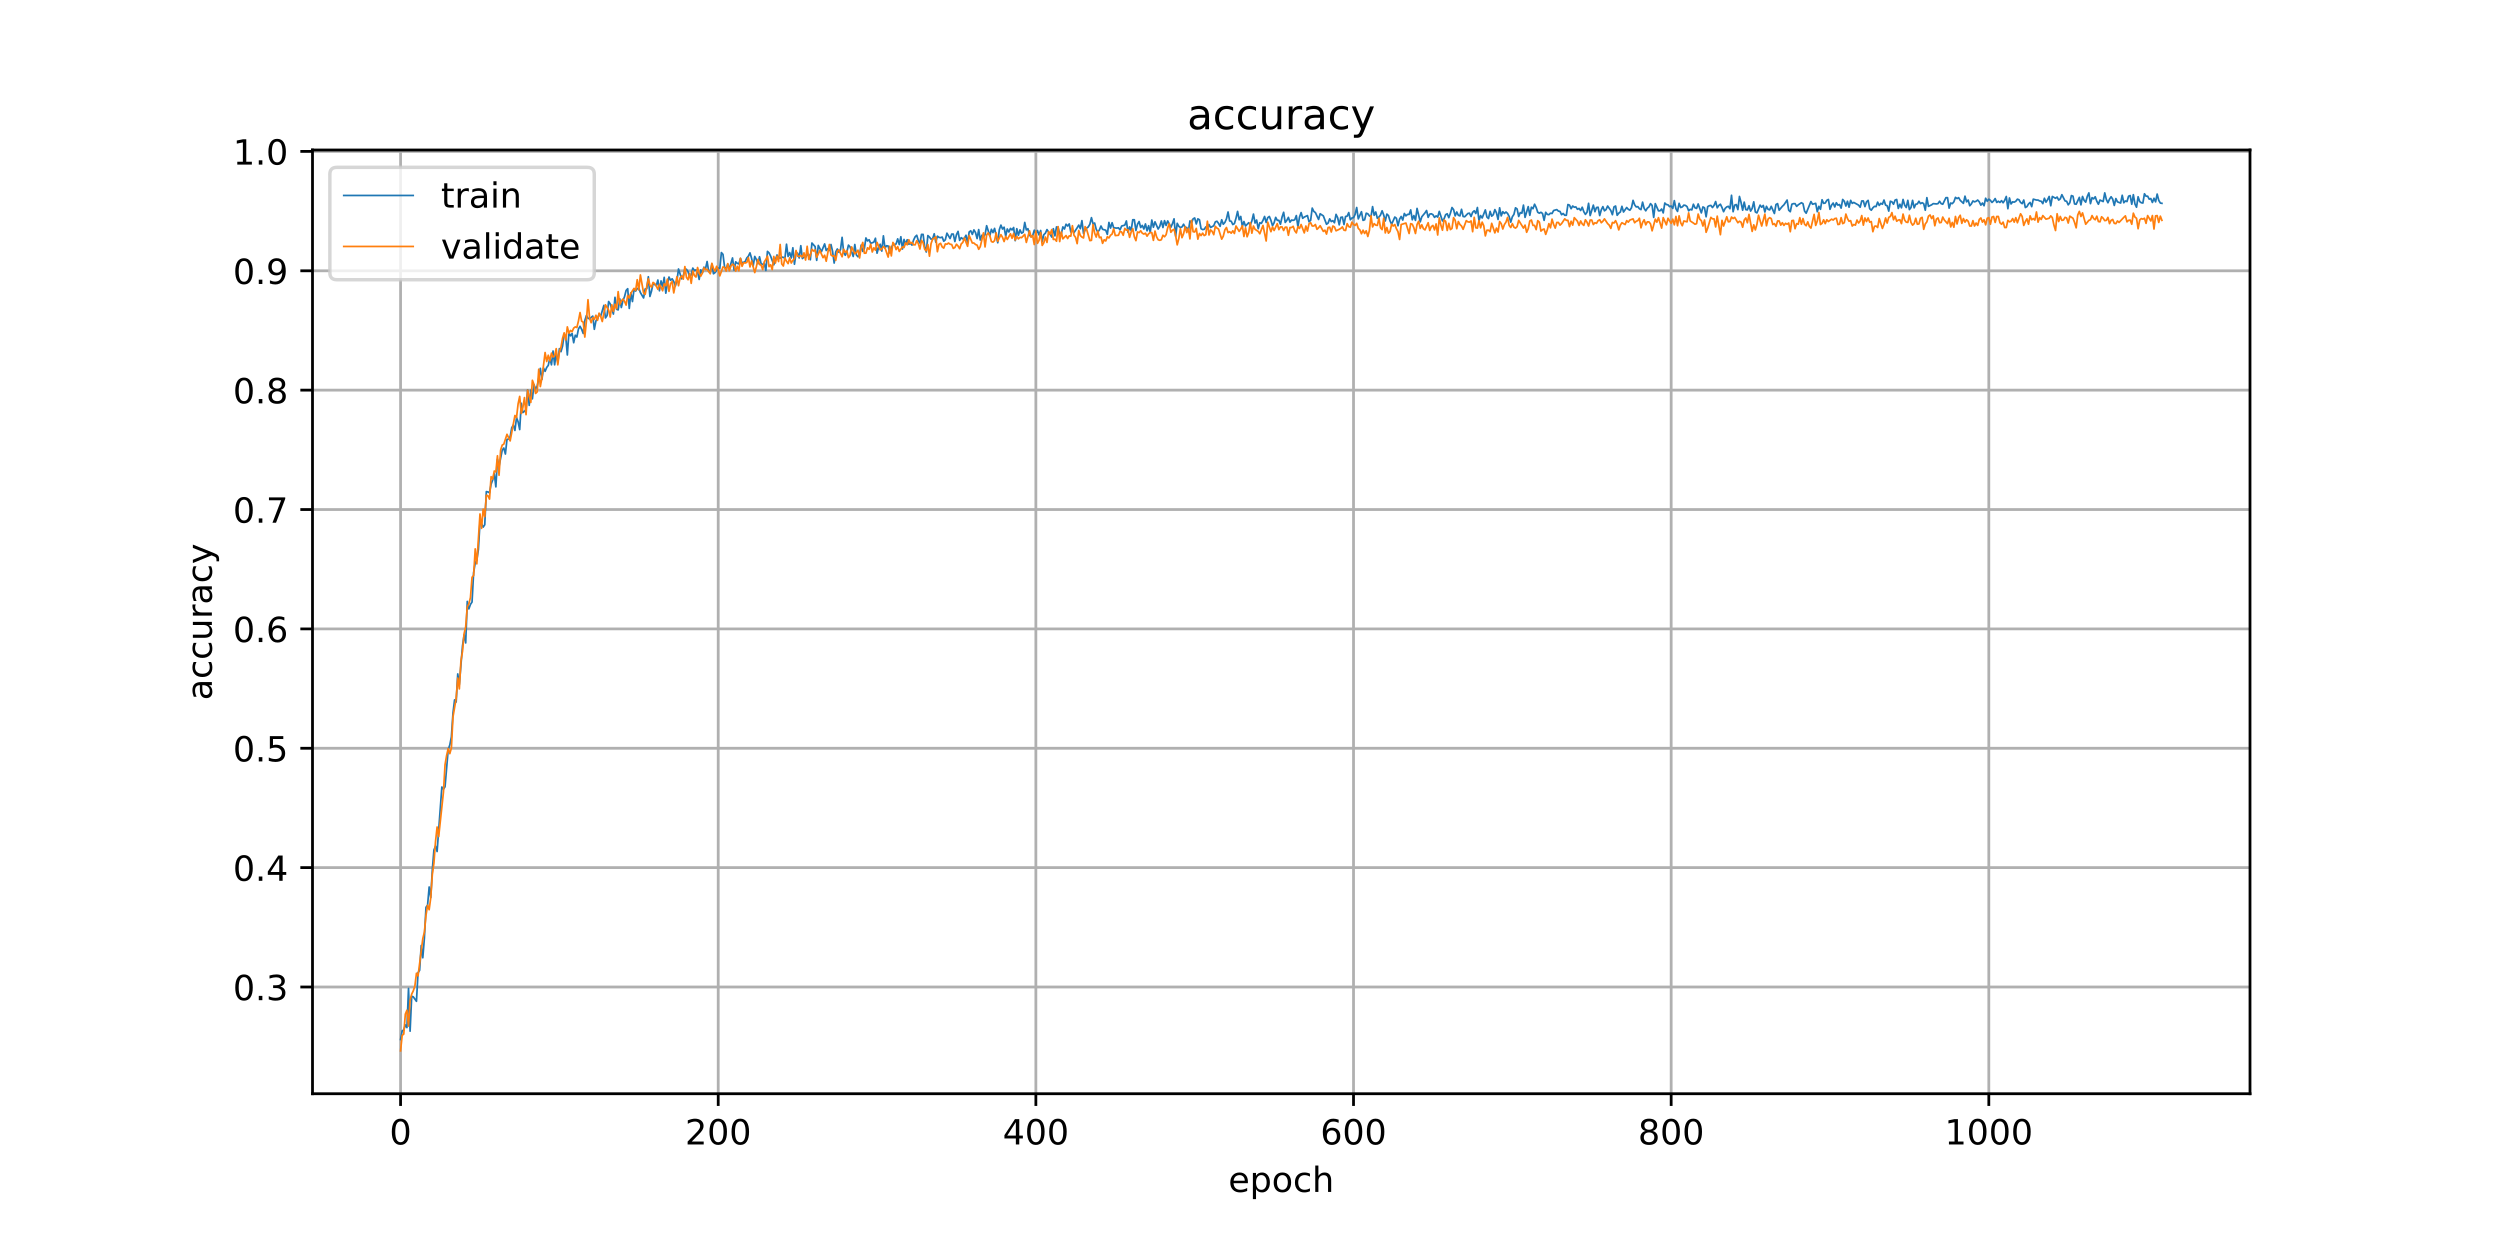 <?xml version="1.0" encoding="utf-8" standalone="no"?>
<!DOCTYPE svg PUBLIC "-//W3C//DTD SVG 1.1//EN"
  "http://www.w3.org/Graphics/SVG/1.1/DTD/svg11.dtd">
<!-- Created with matplotlib (https://matplotlib.org/) -->
<svg height="360pt" version="1.1" viewBox="0 0 720 360" width="720pt" xmlns="http://www.w3.org/2000/svg" xmlns:xlink="http://www.w3.org/1999/xlink">
 <defs>
  <style type="text/css">
*{stroke-linecap:butt;stroke-linejoin:round;}
  </style>
 </defs>
 <g id="figure_1">
  <g id="patch_1">
   <path d="M 0 360 
L 720 360 
L 720 0 
L 0 0 
z
" style="fill:#ffffff;"/>
  </g>
  <g id="axes_1">
   <g id="patch_2">
    <path d="M 90 315 
L 648 315 
L 648 43.2 
L 90 43.2 
z
" style="fill:#ffffff;"/>
   </g>
   <g id="matplotlib.axis_1">
    <g id="xtick_1">
     <g id="line2d_1">
      <path clip-path="url(#pc56dade63e)" d="M 115.364 315 
L 115.364 43.2 
" style="fill:none;stroke:#b0b0b0;stroke-linecap:square;stroke-width:0.8;"/>
     </g>
     <g id="line2d_2">
      <defs>
       <path d="M 0 0 
L 0 3.5 
" id="mee15057cdb" style="stroke:#000000;stroke-width:0.8;"/>
      </defs>
      <g>
       <use style="stroke:#000000;stroke-width:0.8;" x="115.364" xlink:href="#mee15057cdb" y="315"/>
      </g>
     </g>
     <g id="text_1">
      <!-- 0 -->
      <defs>
       <path d="M 31.781 66.406 
Q 24.172 66.406 20.328 58.906 
Q 16.5 51.422 16.5 36.375 
Q 16.5 21.391 20.328 13.891 
Q 24.172 6.391 31.781 6.391 
Q 39.453 6.391 43.281 13.891 
Q 47.125 21.391 47.125 36.375 
Q 47.125 51.422 43.281 58.906 
Q 39.453 66.406 31.781 66.406 
z
M 31.781 74.219 
Q 44.047 74.219 50.516 64.516 
Q 56.984 54.828 56.984 36.375 
Q 56.984 17.969 50.516 8.266 
Q 44.047 -1.422 31.781 -1.422 
Q 19.531 -1.422 13.062 8.266 
Q 6.594 17.969 6.594 36.375 
Q 6.594 54.828 13.062 64.516 
Q 19.531 74.219 31.781 74.219 
z
" id="DejaVuSans-48"/>
      </defs>
      <g transform="translate(112.182 329.598)scale(0.1 -0.1)">
       <use xlink:href="#DejaVuSans-48"/>
      </g>
     </g>
    </g>
    <g id="xtick_2">
     <g id="line2d_3">
      <path clip-path="url(#pc56dade63e)" d="M 206.847 315 
L 206.847 43.2 
" style="fill:none;stroke:#b0b0b0;stroke-linecap:square;stroke-width:0.8;"/>
     </g>
     <g id="line2d_4">
      <g>
       <use style="stroke:#000000;stroke-width:0.8;" x="206.847" xlink:href="#mee15057cdb" y="315"/>
      </g>
     </g>
     <g id="text_2">
      <!-- 200 -->
      <defs>
       <path d="M 19.188 8.297 
L 53.609 8.297 
L 53.609 0 
L 7.328 0 
L 7.328 8.297 
Q 12.938 14.109 22.625 23.891 
Q 32.328 33.688 34.812 36.531 
Q 39.547 41.844 41.422 45.531 
Q 43.312 49.219 43.312 52.781 
Q 43.312 58.594 39.234 62.25 
Q 35.156 65.922 28.609 65.922 
Q 23.969 65.922 18.812 64.312 
Q 13.672 62.703 7.812 59.422 
L 7.812 69.391 
Q 13.766 71.781 18.938 73 
Q 24.125 74.219 28.422 74.219 
Q 39.75 74.219 46.484 68.547 
Q 53.219 62.891 53.219 53.422 
Q 53.219 48.922 51.531 44.891 
Q 49.859 40.875 45.406 35.406 
Q 44.188 33.984 37.641 27.219 
Q 31.109 20.453 19.188 8.297 
z
" id="DejaVuSans-50"/>
      </defs>
      <g transform="translate(197.303 329.598)scale(0.1 -0.1)">
       <use xlink:href="#DejaVuSans-50"/>
       <use x="63.623" xlink:href="#DejaVuSans-48"/>
       <use x="127.246" xlink:href="#DejaVuSans-48"/>
      </g>
     </g>
    </g>
    <g id="xtick_3">
     <g id="line2d_5">
      <path clip-path="url(#pc56dade63e)" d="M 298.329 315 
L 298.329 43.2 
" style="fill:none;stroke:#b0b0b0;stroke-linecap:square;stroke-width:0.8;"/>
     </g>
     <g id="line2d_6">
      <g>
       <use style="stroke:#000000;stroke-width:0.8;" x="298.329" xlink:href="#mee15057cdb" y="315"/>
      </g>
     </g>
     <g id="text_3">
      <!-- 400 -->
      <defs>
       <path d="M 37.797 64.312 
L 12.891 25.391 
L 37.797 25.391 
z
M 35.203 72.906 
L 47.609 72.906 
L 47.609 25.391 
L 58.016 25.391 
L 58.016 17.188 
L 47.609 17.188 
L 47.609 0 
L 37.797 0 
L 37.797 17.188 
L 4.891 17.188 
L 4.891 26.703 
z
" id="DejaVuSans-52"/>
      </defs>
      <g transform="translate(288.786 329.598)scale(0.1 -0.1)">
       <use xlink:href="#DejaVuSans-52"/>
       <use x="63.623" xlink:href="#DejaVuSans-48"/>
       <use x="127.246" xlink:href="#DejaVuSans-48"/>
      </g>
     </g>
    </g>
    <g id="xtick_4">
     <g id="line2d_7">
      <path clip-path="url(#pc56dade63e)" d="M 389.812 315 
L 389.812 43.2 
" style="fill:none;stroke:#b0b0b0;stroke-linecap:square;stroke-width:0.8;"/>
     </g>
     <g id="line2d_8">
      <g>
       <use style="stroke:#000000;stroke-width:0.8;" x="389.812" xlink:href="#mee15057cdb" y="315"/>
      </g>
     </g>
     <g id="text_4">
      <!-- 600 -->
      <defs>
       <path d="M 33.016 40.375 
Q 26.375 40.375 22.484 35.828 
Q 18.609 31.297 18.609 23.391 
Q 18.609 15.531 22.484 10.953 
Q 26.375 6.391 33.016 6.391 
Q 39.656 6.391 43.531 10.953 
Q 47.406 15.531 47.406 23.391 
Q 47.406 31.297 43.531 35.828 
Q 39.656 40.375 33.016 40.375 
z
M 52.594 71.297 
L 52.594 62.312 
Q 48.875 64.062 45.094 64.984 
Q 41.312 65.922 37.594 65.922 
Q 27.828 65.922 22.672 59.328 
Q 17.531 52.734 16.797 39.406 
Q 19.672 43.656 24.016 45.922 
Q 28.375 48.188 33.594 48.188 
Q 44.578 48.188 50.953 41.516 
Q 57.328 34.859 57.328 23.391 
Q 57.328 12.156 50.688 5.359 
Q 44.047 -1.422 33.016 -1.422 
Q 20.359 -1.422 13.672 8.266 
Q 6.984 17.969 6.984 36.375 
Q 6.984 53.656 15.188 63.938 
Q 23.391 74.219 37.203 74.219 
Q 40.922 74.219 44.703 73.484 
Q 48.484 72.75 52.594 71.297 
z
" id="DejaVuSans-54"/>
      </defs>
      <g transform="translate(380.269 329.598)scale(0.1 -0.1)">
       <use xlink:href="#DejaVuSans-54"/>
       <use x="63.623" xlink:href="#DejaVuSans-48"/>
       <use x="127.246" xlink:href="#DejaVuSans-48"/>
      </g>
     </g>
    </g>
    <g id="xtick_5">
     <g id="line2d_9">
      <path clip-path="url(#pc56dade63e)" d="M 481.295 315 
L 481.295 43.2 
" style="fill:none;stroke:#b0b0b0;stroke-linecap:square;stroke-width:0.8;"/>
     </g>
     <g id="line2d_10">
      <g>
       <use style="stroke:#000000;stroke-width:0.8;" x="481.295" xlink:href="#mee15057cdb" y="315"/>
      </g>
     </g>
     <g id="text_5">
      <!-- 800 -->
      <defs>
       <path d="M 31.781 34.625 
Q 24.75 34.625 20.719 30.859 
Q 16.703 27.094 16.703 20.516 
Q 16.703 13.922 20.719 10.156 
Q 24.75 6.391 31.781 6.391 
Q 38.812 6.391 42.859 10.172 
Q 46.922 13.969 46.922 20.516 
Q 46.922 27.094 42.891 30.859 
Q 38.875 34.625 31.781 34.625 
z
M 21.922 38.812 
Q 15.578 40.375 12.031 44.719 
Q 8.5 49.078 8.5 55.328 
Q 8.5 64.062 14.719 69.141 
Q 20.953 74.219 31.781 74.219 
Q 42.672 74.219 48.875 69.141 
Q 55.078 64.062 55.078 55.328 
Q 55.078 49.078 51.531 44.719 
Q 48 40.375 41.703 38.812 
Q 48.828 37.156 52.797 32.312 
Q 56.781 27.484 56.781 20.516 
Q 56.781 9.906 50.312 4.234 
Q 43.844 -1.422 31.781 -1.422 
Q 19.734 -1.422 13.25 4.234 
Q 6.781 9.906 6.781 20.516 
Q 6.781 27.484 10.781 32.312 
Q 14.797 37.156 21.922 38.812 
z
M 18.312 54.391 
Q 18.312 48.734 21.844 45.562 
Q 25.391 42.391 31.781 42.391 
Q 38.141 42.391 41.719 45.562 
Q 45.312 48.734 45.312 54.391 
Q 45.312 60.062 41.719 63.234 
Q 38.141 66.406 31.781 66.406 
Q 25.391 66.406 21.844 63.234 
Q 18.312 60.062 18.312 54.391 
z
" id="DejaVuSans-56"/>
      </defs>
      <g transform="translate(471.752 329.598)scale(0.1 -0.1)">
       <use xlink:href="#DejaVuSans-56"/>
       <use x="63.623" xlink:href="#DejaVuSans-48"/>
       <use x="127.246" xlink:href="#DejaVuSans-48"/>
      </g>
     </g>
    </g>
    <g id="xtick_6">
     <g id="line2d_11">
      <path clip-path="url(#pc56dade63e)" d="M 572.778 315 
L 572.778 43.2 
" style="fill:none;stroke:#b0b0b0;stroke-linecap:square;stroke-width:0.8;"/>
     </g>
     <g id="line2d_12">
      <g>
       <use style="stroke:#000000;stroke-width:0.8;" x="572.778" xlink:href="#mee15057cdb" y="315"/>
      </g>
     </g>
     <g id="text_6">
      <!-- 1000 -->
      <defs>
       <path d="M 12.406 8.297 
L 28.516 8.297 
L 28.516 63.922 
L 10.984 60.406 
L 10.984 69.391 
L 28.422 72.906 
L 38.281 72.906 
L 38.281 8.297 
L 54.391 8.297 
L 54.391 0 
L 12.406 0 
z
" id="DejaVuSans-49"/>
      </defs>
      <g transform="translate(560.053 329.598)scale(0.1 -0.1)">
       <use xlink:href="#DejaVuSans-49"/>
       <use x="63.623" xlink:href="#DejaVuSans-48"/>
       <use x="127.246" xlink:href="#DejaVuSans-48"/>
       <use x="190.869" xlink:href="#DejaVuSans-48"/>
      </g>
     </g>
    </g>
    <g id="text_7">
     <!-- epoch -->
     <defs>
      <path d="M 56.203 29.594 
L 56.203 25.203 
L 14.891 25.203 
Q 15.484 15.922 20.484 11.062 
Q 25.484 6.203 34.422 6.203 
Q 39.594 6.203 44.453 7.469 
Q 49.312 8.734 54.109 11.281 
L 54.109 2.781 
Q 49.266 0.734 44.188 -0.344 
Q 39.109 -1.422 33.891 -1.422 
Q 20.797 -1.422 13.156 6.188 
Q 5.516 13.812 5.516 26.812 
Q 5.516 40.234 12.766 48.109 
Q 20.016 56 32.328 56 
Q 43.359 56 49.781 48.891 
Q 56.203 41.797 56.203 29.594 
z
M 47.219 32.234 
Q 47.125 39.594 43.094 43.984 
Q 39.062 48.391 32.422 48.391 
Q 24.906 48.391 20.391 44.141 
Q 15.875 39.891 15.188 32.172 
z
" id="DejaVuSans-101"/>
      <path d="M 18.109 8.203 
L 18.109 -20.797 
L 9.078 -20.797 
L 9.078 54.688 
L 18.109 54.688 
L 18.109 46.391 
Q 20.953 51.266 25.266 53.625 
Q 29.594 56 35.594 56 
Q 45.562 56 51.781 48.094 
Q 58.016 40.188 58.016 27.297 
Q 58.016 14.406 51.781 6.484 
Q 45.562 -1.422 35.594 -1.422 
Q 29.594 -1.422 25.266 0.953 
Q 20.953 3.328 18.109 8.203 
z
M 48.688 27.297 
Q 48.688 37.203 44.609 42.844 
Q 40.531 48.484 33.406 48.484 
Q 26.266 48.484 22.188 42.844 
Q 18.109 37.203 18.109 27.297 
Q 18.109 17.391 22.188 11.75 
Q 26.266 6.109 33.406 6.109 
Q 40.531 6.109 44.609 11.75 
Q 48.688 17.391 48.688 27.297 
z
" id="DejaVuSans-112"/>
      <path d="M 30.609 48.391 
Q 23.391 48.391 19.188 42.75 
Q 14.984 37.109 14.984 27.297 
Q 14.984 17.484 19.156 11.844 
Q 23.344 6.203 30.609 6.203 
Q 37.797 6.203 41.984 11.859 
Q 46.188 17.531 46.188 27.297 
Q 46.188 37.016 41.984 42.703 
Q 37.797 48.391 30.609 48.391 
z
M 30.609 56 
Q 42.328 56 49.016 48.375 
Q 55.719 40.766 55.719 27.297 
Q 55.719 13.875 49.016 6.219 
Q 42.328 -1.422 30.609 -1.422 
Q 18.844 -1.422 12.172 6.219 
Q 5.516 13.875 5.516 27.297 
Q 5.516 40.766 12.172 48.375 
Q 18.844 56 30.609 56 
z
" id="DejaVuSans-111"/>
      <path d="M 48.781 52.594 
L 48.781 44.188 
Q 44.969 46.297 41.141 47.344 
Q 37.312 48.391 33.406 48.391 
Q 24.656 48.391 19.812 42.844 
Q 14.984 37.312 14.984 27.297 
Q 14.984 17.281 19.812 11.734 
Q 24.656 6.203 33.406 6.203 
Q 37.312 6.203 41.141 7.25 
Q 44.969 8.297 48.781 10.406 
L 48.781 2.094 
Q 45.016 0.344 40.984 -0.531 
Q 36.969 -1.422 32.422 -1.422 
Q 20.062 -1.422 12.781 6.344 
Q 5.516 14.109 5.516 27.297 
Q 5.516 40.672 12.859 48.328 
Q 20.219 56 33.016 56 
Q 37.156 56 41.109 55.141 
Q 45.062 54.297 48.781 52.594 
z
" id="DejaVuSans-99"/>
      <path d="M 54.891 33.016 
L 54.891 0 
L 45.906 0 
L 45.906 32.719 
Q 45.906 40.484 42.875 44.328 
Q 39.844 48.188 33.797 48.188 
Q 26.516 48.188 22.312 43.547 
Q 18.109 38.922 18.109 30.906 
L 18.109 0 
L 9.078 0 
L 9.078 75.984 
L 18.109 75.984 
L 18.109 46.188 
Q 21.344 51.125 25.703 53.562 
Q 30.078 56 35.797 56 
Q 45.219 56 50.047 50.172 
Q 54.891 44.344 54.891 33.016 
z
" id="DejaVuSans-104"/>
     </defs>
     <g transform="translate(353.772 343.277)scale(0.1 -0.1)">
      <use xlink:href="#DejaVuSans-101"/>
      <use x="61.523" xlink:href="#DejaVuSans-112"/>
      <use x="125" xlink:href="#DejaVuSans-111"/>
      <use x="186.182" xlink:href="#DejaVuSans-99"/>
      <use x="241.162" xlink:href="#DejaVuSans-104"/>
     </g>
    </g>
   </g>
   <g id="matplotlib.axis_2">
    <g id="ytick_1">
     <g id="line2d_13">
      <path clip-path="url(#pc56dade63e)" d="M 90 284.253 
L 648 284.253 
" style="fill:none;stroke:#b0b0b0;stroke-linecap:square;stroke-width:0.8;"/>
     </g>
     <g id="line2d_14">
      <defs>
       <path d="M 0 0 
L -3.5 0 
" id="m187d9508f0" style="stroke:#000000;stroke-width:0.8;"/>
      </defs>
      <g>
       <use style="stroke:#000000;stroke-width:0.8;" x="90" xlink:href="#m187d9508f0" y="284.253"/>
      </g>
     </g>
     <g id="text_8">
      <!-- 0.3 -->
      <defs>
       <path d="M 10.688 12.406 
L 21 12.406 
L 21 0 
L 10.688 0 
z
" id="DejaVuSans-46"/>
       <path d="M 40.578 39.312 
Q 47.656 37.797 51.625 33 
Q 55.609 28.219 55.609 21.188 
Q 55.609 10.406 48.188 4.484 
Q 40.766 -1.422 27.094 -1.422 
Q 22.516 -1.422 17.656 -0.516 
Q 12.797 0.391 7.625 2.203 
L 7.625 11.719 
Q 11.719 9.328 16.594 8.109 
Q 21.484 6.891 26.812 6.891 
Q 36.078 6.891 40.938 10.547 
Q 45.797 14.203 45.797 21.188 
Q 45.797 27.641 41.281 31.266 
Q 36.766 34.906 28.719 34.906 
L 20.219 34.906 
L 20.219 43.016 
L 29.109 43.016 
Q 36.375 43.016 40.234 45.922 
Q 44.094 48.828 44.094 54.297 
Q 44.094 59.906 40.109 62.906 
Q 36.141 65.922 28.719 65.922 
Q 24.656 65.922 20.016 65.031 
Q 15.375 64.156 9.812 62.312 
L 9.812 71.094 
Q 15.438 72.656 20.344 73.438 
Q 25.25 74.219 29.594 74.219 
Q 40.828 74.219 47.359 69.109 
Q 53.906 64.016 53.906 55.328 
Q 53.906 49.266 50.438 45.094 
Q 46.969 40.922 40.578 39.312 
z
" id="DejaVuSans-51"/>
      </defs>
      <g transform="translate(67.097 288.053)scale(0.1 -0.1)">
       <use xlink:href="#DejaVuSans-48"/>
       <use x="63.623" xlink:href="#DejaVuSans-46"/>
       <use x="95.41" xlink:href="#DejaVuSans-51"/>
      </g>
     </g>
    </g>
    <g id="ytick_2">
     <g id="line2d_15">
      <path clip-path="url(#pc56dade63e)" d="M 90 249.875 
L 648 249.875 
" style="fill:none;stroke:#b0b0b0;stroke-linecap:square;stroke-width:0.8;"/>
     </g>
     <g id="line2d_16">
      <g>
       <use style="stroke:#000000;stroke-width:0.8;" x="90" xlink:href="#m187d9508f0" y="249.875"/>
      </g>
     </g>
     <g id="text_9">
      <!-- 0.4 -->
      <g transform="translate(67.097 253.675)scale(0.1 -0.1)">
       <use xlink:href="#DejaVuSans-48"/>
       <use x="63.623" xlink:href="#DejaVuSans-46"/>
       <use x="95.41" xlink:href="#DejaVuSans-52"/>
      </g>
     </g>
    </g>
    <g id="ytick_3">
     <g id="line2d_17">
      <path clip-path="url(#pc56dade63e)" d="M 90 215.498 
L 648 215.498 
" style="fill:none;stroke:#b0b0b0;stroke-linecap:square;stroke-width:0.8;"/>
     </g>
     <g id="line2d_18">
      <g>
       <use style="stroke:#000000;stroke-width:0.8;" x="90" xlink:href="#m187d9508f0" y="215.498"/>
      </g>
     </g>
     <g id="text_10">
      <!-- 0.5 -->
      <defs>
       <path d="M 10.797 72.906 
L 49.516 72.906 
L 49.516 64.594 
L 19.828 64.594 
L 19.828 46.734 
Q 21.969 47.469 24.109 47.828 
Q 26.266 48.188 28.422 48.188 
Q 40.625 48.188 47.75 41.5 
Q 54.891 34.812 54.891 23.391 
Q 54.891 11.625 47.562 5.094 
Q 40.234 -1.422 26.906 -1.422 
Q 22.312 -1.422 17.547 -0.641 
Q 12.797 0.141 7.719 1.703 
L 7.719 11.625 
Q 12.109 9.234 16.797 8.062 
Q 21.484 6.891 26.703 6.891 
Q 35.156 6.891 40.078 11.328 
Q 45.016 15.766 45.016 23.391 
Q 45.016 31 40.078 35.438 
Q 35.156 39.891 26.703 39.891 
Q 22.75 39.891 18.812 39.016 
Q 14.891 38.141 10.797 36.281 
z
" id="DejaVuSans-53"/>
      </defs>
      <g transform="translate(67.097 219.297)scale(0.1 -0.1)">
       <use xlink:href="#DejaVuSans-48"/>
       <use x="63.623" xlink:href="#DejaVuSans-46"/>
       <use x="95.41" xlink:href="#DejaVuSans-53"/>
      </g>
     </g>
    </g>
    <g id="ytick_4">
     <g id="line2d_19">
      <path clip-path="url(#pc56dade63e)" d="M 90 181.12 
L 648 181.12 
" style="fill:none;stroke:#b0b0b0;stroke-linecap:square;stroke-width:0.8;"/>
     </g>
     <g id="line2d_20">
      <g>
       <use style="stroke:#000000;stroke-width:0.8;" x="90" xlink:href="#m187d9508f0" y="181.12"/>
      </g>
     </g>
     <g id="text_11">
      <!-- 0.6 -->
      <g transform="translate(67.097 184.919)scale(0.1 -0.1)">
       <use xlink:href="#DejaVuSans-48"/>
       <use x="63.623" xlink:href="#DejaVuSans-46"/>
       <use x="95.41" xlink:href="#DejaVuSans-54"/>
      </g>
     </g>
    </g>
    <g id="ytick_5">
     <g id="line2d_21">
      <path clip-path="url(#pc56dade63e)" d="M 90 146.742 
L 648 146.742 
" style="fill:none;stroke:#b0b0b0;stroke-linecap:square;stroke-width:0.8;"/>
     </g>
     <g id="line2d_22">
      <g>
       <use style="stroke:#000000;stroke-width:0.8;" x="90" xlink:href="#m187d9508f0" y="146.742"/>
      </g>
     </g>
     <g id="text_12">
      <!-- 0.7 -->
      <defs>
       <path d="M 8.203 72.906 
L 55.078 72.906 
L 55.078 68.703 
L 28.609 0 
L 18.312 0 
L 43.219 64.594 
L 8.203 64.594 
z
" id="DejaVuSans-55"/>
      </defs>
      <g transform="translate(67.097 150.541)scale(0.1 -0.1)">
       <use xlink:href="#DejaVuSans-48"/>
       <use x="63.623" xlink:href="#DejaVuSans-46"/>
       <use x="95.41" xlink:href="#DejaVuSans-55"/>
      </g>
     </g>
    </g>
    <g id="ytick_6">
     <g id="line2d_23">
      <path clip-path="url(#pc56dade63e)" d="M 90 112.364 
L 648 112.364 
" style="fill:none;stroke:#b0b0b0;stroke-linecap:square;stroke-width:0.8;"/>
     </g>
     <g id="line2d_24">
      <g>
       <use style="stroke:#000000;stroke-width:0.8;" x="90" xlink:href="#m187d9508f0" y="112.364"/>
      </g>
     </g>
     <g id="text_13">
      <!-- 0.8 -->
      <g transform="translate(67.097 116.163)scale(0.1 -0.1)">
       <use xlink:href="#DejaVuSans-48"/>
       <use x="63.623" xlink:href="#DejaVuSans-46"/>
       <use x="95.41" xlink:href="#DejaVuSans-56"/>
      </g>
     </g>
    </g>
    <g id="ytick_7">
     <g id="line2d_25">
      <path clip-path="url(#pc56dade63e)" d="M 90 77.986 
L 648 77.986 
" style="fill:none;stroke:#b0b0b0;stroke-linecap:square;stroke-width:0.8;"/>
     </g>
     <g id="line2d_26">
      <g>
       <use style="stroke:#000000;stroke-width:0.8;" x="90" xlink:href="#m187d9508f0" y="77.986"/>
      </g>
     </g>
     <g id="text_14">
      <!-- 0.9 -->
      <defs>
       <path d="M 10.984 1.516 
L 10.984 10.5 
Q 14.703 8.734 18.5 7.812 
Q 22.312 6.891 25.984 6.891 
Q 35.75 6.891 40.891 13.453 
Q 46.047 20.016 46.781 33.406 
Q 43.953 29.203 39.594 26.953 
Q 35.25 24.703 29.984 24.703 
Q 19.047 24.703 12.672 31.312 
Q 6.297 37.938 6.297 49.422 
Q 6.297 60.641 12.938 67.422 
Q 19.578 74.219 30.609 74.219 
Q 43.266 74.219 49.922 64.516 
Q 56.594 54.828 56.594 36.375 
Q 56.594 19.141 48.406 8.859 
Q 40.234 -1.422 26.422 -1.422 
Q 22.703 -1.422 18.891 -0.688 
Q 15.094 0.047 10.984 1.516 
z
M 30.609 32.422 
Q 37.25 32.422 41.125 36.953 
Q 45.016 41.5 45.016 49.422 
Q 45.016 57.281 41.125 61.844 
Q 37.25 66.406 30.609 66.406 
Q 23.969 66.406 20.094 61.844 
Q 16.219 57.281 16.219 49.422 
Q 16.219 41.5 20.094 36.953 
Q 23.969 32.422 30.609 32.422 
z
" id="DejaVuSans-57"/>
      </defs>
      <g transform="translate(67.097 81.785)scale(0.1 -0.1)">
       <use xlink:href="#DejaVuSans-48"/>
       <use x="63.623" xlink:href="#DejaVuSans-46"/>
       <use x="95.41" xlink:href="#DejaVuSans-57"/>
      </g>
     </g>
    </g>
    <g id="ytick_8">
     <g id="line2d_27">
      <path clip-path="url(#pc56dade63e)" d="M 90 43.608 
L 648 43.608 
" style="fill:none;stroke:#b0b0b0;stroke-linecap:square;stroke-width:0.8;"/>
     </g>
     <g id="line2d_28">
      <g>
       <use style="stroke:#000000;stroke-width:0.8;" x="90" xlink:href="#m187d9508f0" y="43.608"/>
      </g>
     </g>
     <g id="text_15">
      <!-- 1.0 -->
      <g transform="translate(67.097 47.407)scale(0.1 -0.1)">
       <use xlink:href="#DejaVuSans-49"/>
       <use x="63.623" xlink:href="#DejaVuSans-46"/>
       <use x="95.41" xlink:href="#DejaVuSans-48"/>
      </g>
     </g>
    </g>
    <g id="text_16">
     <!-- accuracy -->
     <defs>
      <path d="M 34.281 27.484 
Q 23.391 27.484 19.188 25 
Q 14.984 22.516 14.984 16.5 
Q 14.984 11.719 18.141 8.906 
Q 21.297 6.109 26.703 6.109 
Q 34.188 6.109 38.703 11.406 
Q 43.219 16.703 43.219 25.484 
L 43.219 27.484 
z
M 52.203 31.203 
L 52.203 0 
L 43.219 0 
L 43.219 8.297 
Q 40.141 3.328 35.547 0.953 
Q 30.953 -1.422 24.312 -1.422 
Q 15.922 -1.422 10.953 3.297 
Q 6 8.016 6 15.922 
Q 6 25.141 12.172 29.828 
Q 18.359 34.516 30.609 34.516 
L 43.219 34.516 
L 43.219 35.406 
Q 43.219 41.609 39.141 45 
Q 35.062 48.391 27.688 48.391 
Q 23 48.391 18.547 47.266 
Q 14.109 46.141 10.016 43.891 
L 10.016 52.203 
Q 14.938 54.109 19.578 55.047 
Q 24.219 56 28.609 56 
Q 40.484 56 46.344 49.844 
Q 52.203 43.703 52.203 31.203 
z
" id="DejaVuSans-97"/>
      <path d="M 8.5 21.578 
L 8.5 54.688 
L 17.484 54.688 
L 17.484 21.922 
Q 17.484 14.156 20.5 10.266 
Q 23.531 6.391 29.594 6.391 
Q 36.859 6.391 41.078 11.031 
Q 45.312 15.672 45.312 23.688 
L 45.312 54.688 
L 54.297 54.688 
L 54.297 0 
L 45.312 0 
L 45.312 8.406 
Q 42.047 3.422 37.719 1 
Q 33.406 -1.422 27.688 -1.422 
Q 18.266 -1.422 13.375 4.438 
Q 8.5 10.297 8.5 21.578 
z
M 31.109 56 
z
" id="DejaVuSans-117"/>
      <path d="M 41.109 46.297 
Q 39.594 47.172 37.812 47.578 
Q 36.031 48 33.891 48 
Q 26.266 48 22.188 43.047 
Q 18.109 38.094 18.109 28.812 
L 18.109 0 
L 9.078 0 
L 9.078 54.688 
L 18.109 54.688 
L 18.109 46.188 
Q 20.953 51.172 25.484 53.578 
Q 30.031 56 36.531 56 
Q 37.453 56 38.578 55.875 
Q 39.703 55.766 41.062 55.516 
z
" id="DejaVuSans-114"/>
      <path d="M 32.172 -5.078 
Q 28.375 -14.844 24.75 -17.812 
Q 21.141 -20.797 15.094 -20.797 
L 7.906 -20.797 
L 7.906 -13.281 
L 13.188 -13.281 
Q 16.891 -13.281 18.938 -11.516 
Q 21 -9.766 23.484 -3.219 
L 25.094 0.875 
L 2.984 54.688 
L 12.5 54.688 
L 29.594 11.922 
L 46.688 54.688 
L 56.203 54.688 
z
" id="DejaVuSans-121"/>
     </defs>
     <g transform="translate(61.017 201.659)rotate(-90)scale(0.1 -0.1)">
      <use xlink:href="#DejaVuSans-97"/>
      <use x="61.279" xlink:href="#DejaVuSans-99"/>
      <use x="116.26" xlink:href="#DejaVuSans-99"/>
      <use x="171.24" xlink:href="#DejaVuSans-117"/>
      <use x="234.619" xlink:href="#DejaVuSans-114"/>
      <use x="275.732" xlink:href="#DejaVuSans-97"/>
      <use x="337.012" xlink:href="#DejaVuSans-99"/>
      <use x="391.992" xlink:href="#DejaVuSans-121"/>
     </g>
    </g>
   </g>
   <g id="line2d_29">
    <path clip-path="url(#pc56dade63e)" d="M 115.364 299.38 
L 115.821 296.887 
L 116.278 296.629 
L 116.736 295.168 
L 117.193 295.942 
L 117.651 284.683 
L 118.108 296.973 
L 118.566 286.918 
L 119.023 287.089 
L 119.938 288.379 
L 120.395 280.128 
L 120.853 279.44 
L 121.31 272.307 
L 121.767 275.831 
L 122.225 270.158 
L 122.682 261.306 
L 123.14 260.704 
L 123.597 255.462 
L 124.055 258.47 
L 124.512 250.477 
L 124.969 244.805 
L 125.427 243.687 
L 125.884 245.234 
L 127.256 226.67 
L 127.714 227.272 
L 128.171 226.584 
L 129.086 215.841 
L 129.543 214.552 
L 130.001 212.232 
L 130.458 205.356 
L 130.916 201.575 
L 131.373 202.176 
L 131.831 194.097 
L 132.288 197.105 
L 133.203 186.019 
L 133.66 182.839 
L 134.118 185.159 
L 134.575 173.213 
L 135.032 175.361 
L 135.49 174.072 
L 135.947 173.385 
L 136.405 164.876 
L 136.862 162.126 
L 137.32 161.352 
L 137.777 158.258 
L 138.234 150.523 
L 138.692 150.867 
L 139.149 151.813 
L 139.607 151.125 
L 140.064 141.585 
L 140.521 141.671 
L 140.979 141.929 
L 141.436 139.437 
L 141.894 138.233 
L 142.351 136.428 
L 142.809 140.21 
L 143.266 132.303 
L 143.723 134.28 
L 144.638 129.639 
L 145.096 129.037 
L 145.553 130.756 
L 146.01 126.545 
L 146.468 126.459 
L 146.925 125.771 
L 147.383 123.193 
L 147.84 122.419 
L 148.297 123.966 
L 148.755 120.271 
L 149.212 121.474 
L 149.67 123.709 
L 150.127 116.146 
L 150.585 118.81 
L 151.042 118.466 
L 151.499 117.95 
L 151.957 112.278 
L 152.414 116.747 
L 152.872 112.364 
L 153.329 114.856 
L 153.786 110.817 
L 154.244 112.02 
L 154.701 111.247 
L 155.159 109.012 
L 155.616 106.09 
L 156.074 109.27 
L 156.531 106.004 
L 156.988 106.949 
L 157.446 105.832 
L 157.903 105.231 
L 158.361 103.082 
L 158.818 105.059 
L 159.275 101.105 
L 159.733 105.059 
L 160.19 101.707 
L 160.648 104.457 
L 161.105 100.418 
L 161.563 101.277 
L 162.02 99.644 
L 162.477 96.292 
L 162.935 96.894 
L 163.392 102.222 
L 163.85 95.863 
L 164.307 96.722 
L 164.764 96.034 
L 165.222 98.699 
L 165.679 96.55 
L 166.137 97.066 
L 166.594 94.745 
L 167.051 93.972 
L 167.509 94.831 
L 167.966 96.034 
L 168.424 92.339 
L 168.881 90.878 
L 169.339 91.651 
L 169.796 91.823 
L 170.711 91.05 
L 171.168 94.831 
L 171.626 92.425 
L 172.083 91.823 
L 172.54 90.448 
L 172.998 91.05 
L 173.913 87.956 
L 174.37 91.565 
L 174.828 90.878 
L 175.285 86.838 
L 175.742 87.526 
L 176.657 90.448 
L 177.115 85.635 
L 177.572 89.073 
L 178.029 89.245 
L 178.487 86.065 
L 178.944 88.557 
L 179.402 86.581 
L 179.859 85.463 
L 180.317 83.658 
L 180.774 83.143 
L 181.231 88.815 
L 181.689 84.346 
L 182.146 86.838 
L 182.604 83.315 
L 183.061 83.83 
L 183.518 83.143 
L 183.976 82.971 
L 184.433 84.26 
L 185.348 85.807 
L 185.805 83.229 
L 186.263 83.143 
L 186.72 79.705 
L 187.178 85.377 
L 187.635 83.83 
L 188.093 81.596 
L 189.007 82.283 
L 189.465 80.65 
L 189.922 83.744 
L 190.38 80.908 
L 190.837 82.627 
L 191.294 79.877 
L 191.752 84.432 
L 192.209 81.768 
L 192.667 79.791 
L 193.124 80.736 
L 193.582 80.307 
L 194.039 81.08 
L 194.496 82.369 
L 194.954 80.822 
L 195.411 77.47 
L 196.326 80.307 
L 196.783 79.447 
L 197.241 77.47 
L 197.698 77.556 
L 198.156 78.244 
L 198.613 79.791 
L 199.07 79.103 
L 199.528 77.213 
L 199.985 77.9 
L 200.443 77.728 
L 200.9 78.244 
L 201.358 80.478 
L 201.815 77.728 
L 202.272 78.588 
L 202.73 76.955 
L 203.187 77.384 
L 203.645 75.322 
L 204.102 78.158 
L 204.559 78.416 
L 205.017 76.095 
L 205.474 78.846 
L 205.932 78.502 
L 206.847 77.213 
L 207.304 77.299 
L 207.761 72.743 
L 208.219 73.259 
L 208.676 76.869 
L 209.134 77.47 
L 209.591 76.095 
L 210.048 77.47 
L 210.963 74.29 
L 211.421 77.814 
L 211.878 75.408 
L 212.336 75.837 
L 212.793 76.009 
L 213.25 74.462 
L 213.708 75.752 
L 214.623 75.322 
L 215.08 74.29 
L 215.537 73.775 
L 215.995 72.829 
L 216.452 74.376 
L 216.91 76.611 
L 217.367 73.861 
L 217.824 74.72 
L 218.282 75.923 
L 218.739 73.947 
L 219.197 75.923 
L 219.654 76.181 
L 220.112 75.837 
L 220.569 77.9 
L 221.026 72.4 
L 221.484 72.829 
L 221.941 73.775 
L 222.856 76.267 
L 223.771 73.431 
L 224.228 74.119 
L 224.686 74.376 
L 225.143 74.033 
L 225.601 74.119 
L 226.058 74.376 
L 226.515 70.337 
L 226.973 73.861 
L 227.43 72.743 
L 227.888 74.29 
L 228.345 71.368 
L 228.802 76.095 
L 229.26 72.829 
L 229.717 72.915 
L 230.175 74.29 
L 230.632 70.767 
L 231.09 74.462 
L 231.547 74.033 
L 232.004 74.119 
L 232.462 73.431 
L 232.919 73.259 
L 233.377 74.806 
L 233.834 69.993 
L 234.749 71.025 
L 235.206 74.978 
L 235.664 70.681 
L 236.578 72.486 
L 237.493 70.251 
L 237.951 72.142 
L 238.408 71.626 
L 238.866 72.142 
L 239.323 70.423 
L 239.78 72.4 
L 240.238 75.752 
L 240.695 72.572 
L 241.153 71.712 
L 241.61 72.658 
L 242.067 71.884 
L 242.525 68.36 
L 242.982 72.743 
L 243.44 73.517 
L 243.897 72.572 
L 244.355 70.595 
L 244.812 71.111 
L 245.727 73.861 
L 246.184 70.423 
L 246.642 73.431 
L 247.099 73.947 
L 247.556 73.345 
L 248.014 70.595 
L 248.471 72.4 
L 248.929 71.626 
L 249.386 68.532 
L 249.844 69.392 
L 250.301 69.048 
L 250.758 70.079 
L 251.673 69.735 
L 252.131 68.618 
L 252.588 72.915 
L 253.045 71.282 
L 253.503 70.337 
L 253.96 72.314 
L 254.418 67.931 
L 254.875 71.454 
L 255.332 70.767 
L 255.79 70.853 
L 256.247 72.829 
L 256.705 71.368 
L 257.162 70.423 
L 257.62 70.509 
L 258.077 70.251 
L 258.534 68.79 
L 258.992 70.423 
L 259.449 68.188 
L 259.907 71.712 
L 260.364 68.962 
L 260.821 70.337 
L 261.279 69.048 
L 261.736 70.337 
L 262.194 70.079 
L 262.651 70.595 
L 263.109 69.134 
L 263.566 68.188 
L 264.023 67.759 
L 264.481 69.306 
L 264.938 69.993 
L 265.396 67.501 
L 265.853 67.501 
L 266.31 71.025 
L 266.768 72.572 
L 267.225 67.845 
L 267.683 68.274 
L 268.14 68.876 
L 268.598 68.79 
L 269.055 67.329 
L 269.512 69.735 
L 269.97 68.017 
L 270.427 68.36 
L 270.885 68.446 
L 271.342 68.274 
L 271.799 69.478 
L 272.257 69.048 
L 272.714 67.157 
L 273.629 68.704 
L 274.086 67.415 
L 274.544 67.415 
L 275.001 69.564 
L 275.459 67.587 
L 275.916 66.641 
L 276.374 69.22 
L 276.831 68.446 
L 277.288 68.79 
L 277.746 68.618 
L 278.203 67.759 
L 278.661 69.993 
L 279.118 66.813 
L 279.575 66.47 
L 280.033 67.501 
L 280.49 66.212 
L 280.948 66.985 
L 281.405 68.704 
L 281.863 66.126 
L 282.32 69.134 
L 282.777 67.759 
L 283.235 68.188 
L 283.692 67.587 
L 284.15 65.008 
L 285.064 67.931 
L 285.522 66.04 
L 285.979 66.985 
L 286.437 65.782 
L 287.352 69.907 
L 287.809 66.126 
L 288.266 64.837 
L 288.724 65.954 
L 289.181 65.438 
L 289.639 68.017 
L 290.096 65.954 
L 290.553 66.813 
L 291.011 65.782 
L 291.468 66.212 
L 291.926 65.524 
L 292.383 69.306 
L 292.84 65.868 
L 293.298 67.759 
L 293.755 66.212 
L 294.213 67.157 
L 294.67 66.899 
L 295.128 64.063 
L 295.585 66.212 
L 296.042 65.868 
L 296.5 67.759 
L 296.957 68.188 
L 297.415 67.845 
L 297.872 66.298 
L 298.329 67.329 
L 298.787 66.384 
L 299.244 67.673 
L 299.702 66.384 
L 300.159 69.564 
L 300.617 67.587 
L 301.074 67.157 
L 301.531 66.126 
L 302.446 67.501 
L 302.904 68.274 
L 303.361 65.868 
L 303.818 67.931 
L 304.276 65.352 
L 304.733 65.524 
L 305.191 67.329 
L 305.648 67.329 
L 306.106 65.352 
L 306.563 65.954 
L 307.02 64.579 
L 307.478 65.094 
L 307.935 64.493 
L 308.393 66.813 
L 308.85 66.298 
L 309.307 66.985 
L 310.222 65.61 
L 310.68 64.837 
L 311.137 65.868 
L 311.594 63.547 
L 312.052 67.243 
L 312.509 66.212 
L 312.967 65.696 
L 313.424 65.352 
L 313.882 64.579 
L 314.339 62.688 
L 314.796 64.493 
L 315.254 64.235 
L 315.711 66.04 
L 316.169 66.813 
L 316.626 66.212 
L 317.083 65.094 
L 317.541 66.04 
L 318.456 66.298 
L 318.913 67.501 
L 319.371 64.063 
L 319.828 65.696 
L 320.285 64.149 
L 320.743 65.61 
L 321.658 65.696 
L 322.115 65.61 
L 322.572 66.212 
L 323.03 65.094 
L 323.945 64.837 
L 324.402 63.633 
L 324.859 66.899 
L 325.317 65.352 
L 325.774 66.384 
L 326.232 63.29 
L 326.689 63.29 
L 327.147 66.384 
L 327.604 64.579 
L 328.061 63.805 
L 328.519 65.524 
L 328.976 64.923 
L 329.434 65.954 
L 329.891 64.493 
L 330.348 66.47 
L 330.806 65.008 
L 331.263 66.899 
L 331.721 63.376 
L 332.178 65.438 
L 332.636 63.891 
L 333.55 65.954 
L 334.008 65.18 
L 334.465 63.633 
L 334.923 65.524 
L 335.38 63.547 
L 335.837 64.923 
L 336.295 63.633 
L 337.21 65.438 
L 337.667 64.407 
L 338.125 63.032 
L 338.582 68.017 
L 339.039 64.321 
L 339.497 65.18 
L 339.954 65.524 
L 340.412 65.352 
L 340.869 64.579 
L 341.326 65.524 
L 341.784 65.524 
L 342.241 66.641 
L 342.699 63.633 
L 343.156 64.235 
L 343.613 63.032 
L 344.071 62.774 
L 344.528 64.493 
L 344.986 63.032 
L 345.443 63.29 
L 345.901 65.868 
L 346.358 66.126 
L 346.815 66.04 
L 347.273 65.352 
L 347.73 65.868 
L 348.188 64.665 
L 348.645 65.524 
L 349.56 65.008 
L 350.017 63.891 
L 350.475 63.719 
L 350.932 64.321 
L 351.39 65.18 
L 351.847 63.29 
L 352.304 64.579 
L 352.762 64.063 
L 353.219 63.032 
L 353.677 61.055 
L 354.134 63.633 
L 354.591 63.719 
L 355.049 64.665 
L 355.506 64.407 
L 355.964 62.86 
L 356.421 60.883 
L 356.879 63.29 
L 357.336 62.344 
L 357.793 65.18 
L 358.251 63.805 
L 358.708 65.094 
L 359.623 64.149 
L 360.08 64.751 
L 360.538 63.633 
L 360.995 61.657 
L 361.453 64.235 
L 361.91 63.376 
L 362.367 65.868 
L 362.825 64.149 
L 363.282 64.321 
L 363.74 63.461 
L 364.197 62.344 
L 364.655 64.063 
L 365.112 62.688 
L 365.569 62.344 
L 366.027 63.461 
L 366.484 65.008 
L 366.942 64.149 
L 367.399 62.602 
L 367.856 63.461 
L 368.314 63.461 
L 368.771 64.579 
L 369.229 62.516 
L 369.686 61.141 
L 370.144 64.063 
L 370.601 63.461 
L 371.058 62.602 
L 371.516 63.977 
L 371.973 63.376 
L 372.431 63.461 
L 372.888 63.29 
L 373.345 62.086 
L 373.803 65.352 
L 374.26 62.516 
L 374.718 61.227 
L 375.175 62.86 
L 375.633 62.516 
L 376.547 62.086 
L 377.005 63.891 
L 377.462 63.461 
L 377.92 59.938 
L 378.377 60.883 
L 378.834 61.227 
L 379.749 63.204 
L 380.207 61.571 
L 381.121 62.172 
L 382.036 64.579 
L 382.494 64.235 
L 382.951 63.032 
L 383.409 63.805 
L 383.866 63.547 
L 384.323 64.149 
L 384.781 61.743 
L 385.238 62.688 
L 385.696 64.751 
L 386.153 62.602 
L 386.61 62.516 
L 387.068 64.665 
L 387.525 62.344 
L 387.983 62.258 
L 388.44 61.227 
L 388.898 63.29 
L 389.355 62.774 
L 389.812 62.688 
L 390.27 61.743 
L 390.727 59.766 
L 391.185 63.032 
L 392.099 60.969 
L 392.557 63.461 
L 393.014 63.29 
L 393.472 61.399 
L 393.929 61.571 
L 394.387 62.172 
L 394.844 62.43 
L 395.301 59.508 
L 395.759 62 
L 396.216 61.055 
L 396.674 62.86 
L 397.131 62.516 
L 397.588 61.914 
L 398.046 60.711 
L 398.503 61.914 
L 398.961 63.633 
L 399.418 61.657 
L 399.875 62.086 
L 400.333 63.633 
L 400.79 64.579 
L 401.705 62.516 
L 402.163 62.86 
L 402.62 65.008 
L 403.077 63.118 
L 403.535 62.344 
L 403.992 63.376 
L 404.45 61.485 
L 404.907 62.172 
L 405.364 61.743 
L 405.822 61.743 
L 406.279 60.453 
L 406.737 63.29 
L 407.194 62.086 
L 407.652 63.461 
L 408.109 60.024 
L 409.024 63.891 
L 409.481 62.43 
L 410.396 61.313 
L 410.853 60.625 
L 411.311 62.602 
L 411.768 61.657 
L 412.226 61.571 
L 412.683 61.829 
L 413.141 62.602 
L 413.598 62.172 
L 414.055 62.516 
L 414.513 60.883 
L 415.428 63.633 
L 415.885 63.032 
L 416.342 61.829 
L 416.8 61.571 
L 417.257 62.688 
L 417.715 61.399 
L 418.172 59.766 
L 418.629 60.367 
L 419.087 62.172 
L 419.544 61.055 
L 420.002 62 
L 420.459 62.172 
L 420.917 60.282 
L 421.374 62.344 
L 421.831 62.43 
L 422.746 61.485 
L 423.204 61.399 
L 423.661 62.344 
L 424.118 61.141 
L 424.576 60.711 
L 425.033 61.485 
L 425.491 59.766 
L 425.948 63.547 
L 426.406 62.086 
L 426.863 62.774 
L 427.778 60.453 
L 428.235 62.516 
L 428.693 62.946 
L 429.15 60.883 
L 429.607 62.258 
L 430.065 61.829 
L 430.522 60.367 
L 430.98 61.313 
L 431.437 63.204 
L 431.894 59.852 
L 432.352 62.172 
L 432.809 60.969 
L 433.267 61.485 
L 433.724 61.055 
L 434.182 61.485 
L 434.639 62.344 
L 435.096 63.977 
L 435.554 62.43 
L 436.011 61.743 
L 436.469 59.852 
L 436.926 60.196 
L 437.383 62.344 
L 437.841 61.227 
L 438.298 61.399 
L 438.756 59.078 
L 439.213 62.602 
L 440.128 59.508 
L 440.585 62 
L 441.043 59.68 
L 441.5 60.11 
L 441.958 58.82 
L 442.415 59.766 
L 442.872 61.141 
L 443.33 61.399 
L 443.787 61.141 
L 444.245 61.485 
L 444.702 63.461 
L 445.16 61.141 
L 445.617 61.743 
L 446.074 61.829 
L 446.532 61.399 
L 446.989 61.485 
L 447.447 60.625 
L 448.361 60.367 
L 448.819 60.797 
L 449.276 60.883 
L 449.734 61.829 
L 450.191 61.485 
L 450.648 62 
L 451.106 62 
L 451.563 58.906 
L 452.021 59.078 
L 452.478 60.11 
L 452.936 59.336 
L 453.393 59.68 
L 453.85 59.594 
L 454.308 60.282 
L 454.765 60.024 
L 455.223 60.625 
L 455.68 59.68 
L 456.137 60.969 
L 456.595 61.743 
L 457.052 61.141 
L 457.51 58.563 
L 457.967 62.086 
L 458.882 59.078 
L 459.339 60.969 
L 459.797 59.766 
L 460.254 59.68 
L 460.712 62.086 
L 461.169 60.453 
L 461.626 59.508 
L 462.084 60.711 
L 462.541 60.367 
L 462.999 59.336 
L 463.914 60.625 
L 464.371 61.829 
L 464.828 59.594 
L 465.286 59.336 
L 465.743 62 
L 466.201 61.399 
L 466.658 61.055 
L 467.115 59.422 
L 467.573 61.055 
L 468.488 59.766 
L 468.945 60.282 
L 469.402 60.539 
L 469.86 59.852 
L 470.317 57.703 
L 470.775 58.992 
L 471.232 59.594 
L 471.69 59.508 
L 472.147 60.11 
L 472.604 60.367 
L 473.062 58.219 
L 473.519 60.024 
L 473.977 60.711 
L 474.434 59.938 
L 474.891 59.594 
L 475.349 58.649 
L 475.806 59.164 
L 476.264 62.602 
L 476.721 58.649 
L 477.636 60.711 
L 478.093 60.711 
L 478.551 60.196 
L 479.008 61.313 
L 479.466 58.477 
L 479.923 58.906 
L 480.38 58.992 
L 480.838 59.508 
L 481.295 59.336 
L 481.753 60.024 
L 482.21 57.789 
L 482.668 60.11 
L 483.125 60.883 
L 483.582 58.563 
L 484.04 59.766 
L 484.497 59.594 
L 484.955 59.078 
L 485.412 59.164 
L 485.869 59.508 
L 486.327 60.711 
L 486.784 60.282 
L 487.242 60.453 
L 487.699 58.82 
L 488.156 59.852 
L 488.614 60.024 
L 489.071 58.734 
L 489.986 61.313 
L 490.444 59.594 
L 490.901 59.852 
L 491.358 62.43 
L 491.816 59.508 
L 492.273 59.25 
L 492.731 59.164 
L 493.188 59.766 
L 493.645 59.164 
L 494.103 58.047 
L 494.56 59.852 
L 495.018 59.164 
L 495.475 58.82 
L 495.933 59.766 
L 496.39 60.969 
L 496.847 60.024 
L 497.305 59.594 
L 497.762 59.422 
L 498.22 60.11 
L 498.677 56.242 
L 499.134 60.969 
L 499.592 59.078 
L 500.049 58.906 
L 500.507 60.367 
L 500.964 56.586 
L 501.422 58.305 
L 501.879 60.539 
L 502.336 58.219 
L 502.794 60.367 
L 503.251 60.453 
L 503.709 59.25 
L 504.166 60.797 
L 504.623 60.024 
L 505.081 58.133 
L 505.538 61.055 
L 505.996 61.313 
L 506.91 59.078 
L 507.368 59.68 
L 507.825 59.164 
L 508.283 61.055 
L 508.74 59.422 
L 509.198 60.282 
L 509.655 60.453 
L 510.112 59.422 
L 511.027 61.485 
L 511.485 58.906 
L 511.942 58.649 
L 512.399 60.539 
L 513.314 59.422 
L 513.772 58.992 
L 514.687 57.617 
L 515.144 60.539 
L 515.601 60.969 
L 516.059 58.82 
L 516.516 58.649 
L 516.974 58.649 
L 517.431 59.422 
L 517.888 58.992 
L 518.803 58.391 
L 519.261 58.649 
L 519.718 60.797 
L 520.176 61.399 
L 521.548 58.047 
L 522.005 58.82 
L 522.92 58.563 
L 523.377 60.969 
L 523.835 59.422 
L 524.292 60.282 
L 524.75 57.531 
L 525.207 58.563 
L 525.664 58.477 
L 526.122 57.703 
L 526.579 57.445 
L 527.037 60.282 
L 527.494 59.078 
L 527.952 58.477 
L 528.409 59.594 
L 528.866 58.391 
L 529.324 59.078 
L 529.781 58.906 
L 530.239 59.938 
L 530.696 57.445 
L 531.153 57.961 
L 531.611 59.336 
L 532.068 57.961 
L 532.526 59.68 
L 532.983 57.703 
L 533.441 58.563 
L 533.898 58.305 
L 535.27 59.078 
L 535.728 59.68 
L 536.185 57.875 
L 536.642 57.875 
L 537.1 59.508 
L 537.557 58.133 
L 538.015 57.703 
L 538.472 60.11 
L 538.93 60.539 
L 539.387 59.852 
L 539.844 59.422 
L 540.302 59.508 
L 540.759 58.219 
L 541.217 59.164 
L 541.674 58.563 
L 542.131 58.82 
L 542.589 57.617 
L 543.046 59.078 
L 543.504 59.25 
L 543.961 60.797 
L 544.418 57.961 
L 544.876 58.133 
L 545.333 58.82 
L 545.791 57.617 
L 546.248 57.445 
L 546.706 60.024 
L 547.163 58.82 
L 547.62 59.852 
L 548.078 57.445 
L 548.535 59.078 
L 548.993 59.766 
L 549.45 57.703 
L 549.907 60.367 
L 550.365 59.766 
L 550.822 57.703 
L 551.28 59.852 
L 551.737 58.82 
L 552.195 58.734 
L 552.652 57.961 
L 553.109 58.649 
L 553.567 58.391 
L 554.024 58.649 
L 554.482 60.539 
L 554.939 56.93 
L 555.396 59.422 
L 556.311 58.992 
L 556.769 58.649 
L 557.683 58.734 
L 558.141 58.649 
L 558.598 57.961 
L 559.056 58.649 
L 559.513 58.82 
L 560.428 56.93 
L 560.885 56.93 
L 561.343 59.938 
L 561.8 58.477 
L 562.258 58.649 
L 562.715 58.133 
L 563.172 56.844 
L 563.63 57.187 
L 564.087 56.93 
L 564.545 57.703 
L 565.46 58.563 
L 565.917 56.5 
L 566.374 58.133 
L 566.832 57.617 
L 567.289 59.25 
L 567.747 58.734 
L 568.204 57.875 
L 568.661 58.133 
L 569.119 57.961 
L 569.576 57.617 
L 570.034 58.133 
L 570.491 59.078 
L 570.949 58.477 
L 571.406 59.25 
L 571.863 57.102 
L 572.321 57.961 
L 572.778 57.359 
L 573.236 57.703 
L 573.693 58.305 
L 574.15 57.875 
L 574.608 57.187 
L 575.065 58.305 
L 575.523 57.961 
L 575.98 58.305 
L 576.437 57.789 
L 576.895 58.391 
L 577.352 57.703 
L 577.81 56.586 
L 578.267 60.11 
L 578.725 57.016 
L 579.182 58.734 
L 579.639 58.133 
L 580.097 58.219 
L 580.554 57.961 
L 581.012 57.359 
L 581.469 57.531 
L 581.926 58.305 
L 582.384 58.649 
L 582.841 57.617 
L 583.299 59.766 
L 583.756 59.508 
L 584.214 58.734 
L 584.671 58.305 
L 585.128 59.508 
L 585.586 57.359 
L 586.501 57.617 
L 586.958 57.617 
L 587.415 57.875 
L 587.873 57.961 
L 588.33 58.649 
L 588.788 57.102 
L 589.245 58.219 
L 589.703 57.531 
L 590.16 56.586 
L 590.617 59.25 
L 591.075 56.586 
L 591.99 57.102 
L 592.447 56.758 
L 592.904 57.617 
L 593.362 57.273 
L 593.819 56.07 
L 594.734 57.875 
L 595.191 57.961 
L 595.649 58.992 
L 596.106 58.391 
L 596.564 56.328 
L 597.021 56.5 
L 597.479 58.734 
L 597.936 58.82 
L 598.851 56.844 
L 599.308 58.992 
L 599.766 56.586 
L 600.223 57.703 
L 600.68 58.219 
L 601.138 56.586 
L 601.595 55.555 
L 602.053 58.649 
L 602.51 56.93 
L 602.968 57.273 
L 603.425 56.672 
L 603.882 57.961 
L 604.34 58.82 
L 604.797 57.617 
L 605.712 58.047 
L 606.169 55.555 
L 606.627 57.445 
L 607.084 58.391 
L 607.542 57.359 
L 607.999 56.672 
L 608.457 57.359 
L 608.914 59.164 
L 609.371 57.187 
L 609.829 58.133 
L 610.744 58.477 
L 611.201 56.242 
L 611.658 58.391 
L 612.116 57.875 
L 612.573 58.047 
L 613.031 56.5 
L 613.488 56.328 
L 613.945 58.82 
L 614.403 56.07 
L 614.86 58.734 
L 615.318 59.68 
L 615.775 56.672 
L 616.233 58.047 
L 616.69 58.391 
L 617.147 58.477 
L 617.605 55.812 
L 618.062 56.5 
L 618.52 56.5 
L 618.977 57.359 
L 619.434 57.187 
L 619.892 58.305 
L 620.349 57.102 
L 620.807 58.133 
L 621.264 55.898 
L 621.722 57.703 
L 622.179 58.477 
L 622.636 58.563 
L 622.636 58.563 
" style="fill:none;stroke:#1f77b4;stroke-linecap:square;stroke-width:0.5;"/>
   </g>
   <g id="line2d_30">
    <path clip-path="url(#pc56dade63e)" d="M 115.364 302.645 
L 115.821 298.176 
L 116.278 297.833 
L 116.736 292.074 
L 117.193 290.957 
L 117.651 295.512 
L 118.108 288.035 
L 118.566 286.316 
L 119.023 285.371 
L 119.48 283.995 
L 119.938 280.3 
L 120.395 281.073 
L 121.767 270.33 
L 122.225 268.439 
L 122.682 263.627 
L 123.14 260.704 
L 123.597 261.994 
L 124.055 258.556 
L 124.512 251.852 
L 124.969 248.586 
L 125.427 242.398 
L 125.884 238.187 
L 126.342 240.937 
L 127.714 228.131 
L 128.171 220.225 
L 128.629 217.56 
L 129.086 215.584 
L 129.543 217.045 
L 130.001 215.412 
L 130.458 206.473 
L 131.373 201.145 
L 131.831 195.301 
L 132.288 198.395 
L 132.745 190.402 
L 133.203 187.566 
L 133.66 182.495 
L 134.118 180.518 
L 134.575 174.76 
L 135.032 173.9 
L 135.49 172.096 
L 135.947 166.251 
L 136.405 165.736 
L 136.862 158.087 
L 137.32 162.384 
L 138.234 148.031 
L 138.692 152.156 
L 139.149 146.656 
L 139.607 148.805 
L 140.064 142.616 
L 140.521 142.788 
L 140.979 143.734 
L 141.436 137.288 
L 141.894 137.975 
L 142.351 135.655 
L 142.809 135.913 
L 143.266 131.272 
L 143.723 136.858 
L 144.181 129.639 
L 144.638 128.178 
L 145.096 127.92 
L 146.01 125.084 
L 146.925 126.975 
L 148.297 119.669 
L 148.755 120.271 
L 149.212 116.317 
L 149.67 114.169 
L 150.127 119.068 
L 150.585 117.349 
L 151.042 114.513 
L 151.499 119.411 
L 151.957 112.364 
L 152.872 115.888 
L 153.329 109.528 
L 153.786 110.731 
L 154.244 113.309 
L 154.701 112.88 
L 155.159 106.348 
L 155.616 111.333 
L 156.074 108.84 
L 156.988 101.535 
L 157.446 104.113 
L 157.903 102.308 
L 158.361 103.941 
L 158.818 101.707 
L 159.275 102.824 
L 159.733 102.48 
L 160.19 100.418 
L 160.648 105.059 
L 161.105 101.363 
L 161.563 99.988 
L 162.02 97.41 
L 162.477 95.863 
L 162.935 97.925 
L 163.392 94.144 
L 163.85 95.949 
L 164.307 95.175 
L 164.764 95.519 
L 165.222 94.487 
L 165.679 94.144 
L 166.137 94.316 
L 166.594 92.425 
L 167.051 90.018 
L 167.509 92.511 
L 167.966 92.769 
L 168.424 97.066 
L 168.881 92.511 
L 169.339 86.323 
L 169.796 91.565 
L 170.253 92.94 
L 170.711 91.479 
L 171.168 91.995 
L 171.626 90.792 
L 172.083 92.253 
L 172.54 90.19 
L 172.998 91.136 
L 173.455 92.597 
L 174.37 87.784 
L 175.285 89.331 
L 175.742 91.308 
L 176.2 87.784 
L 176.657 89.675 
L 177.115 87.612 
L 177.572 88.901 
L 178.029 84.002 
L 178.487 87.698 
L 178.944 86.667 
L 179.402 86.151 
L 179.859 86.752 
L 180.317 87.87 
L 180.774 85.12 
L 181.231 85.807 
L 181.689 84.432 
L 182.604 83.057 
L 183.061 83.658 
L 183.518 80.564 
L 183.976 83.487 
L 184.433 79.189 
L 185.348 84.346 
L 185.805 84.776 
L 186.72 80.307 
L 187.178 82.197 
L 187.635 82.713 
L 188.093 81.338 
L 188.55 81.682 
L 189.007 82.369 
L 189.465 83.315 
L 189.922 81.94 
L 190.38 82.713 
L 190.837 83.744 
L 191.294 81.768 
L 191.752 82.283 
L 192.209 80.393 
L 192.667 83.916 
L 193.124 81.682 
L 193.582 81.08 
L 194.039 84.346 
L 194.954 79.705 
L 195.411 82.283 
L 195.869 80.049 
L 196.326 79.447 
L 196.783 80.393 
L 197.241 76.783 
L 197.698 79.877 
L 198.156 80.564 
L 198.613 78.76 
L 199.07 81.596 
L 199.528 78.072 
L 199.985 79.361 
L 200.443 79.791 
L 200.9 77.041 
L 201.358 78.674 
L 201.815 79.533 
L 202.272 78.674 
L 202.73 77.127 
L 203.187 77.642 
L 203.645 77.556 
L 204.559 78.846 
L 205.017 75.837 
L 205.474 77.299 
L 205.932 78.072 
L 206.389 76.697 
L 206.847 77.642 
L 207.304 79.447 
L 208.219 76.869 
L 208.676 77.041 
L 209.134 78.072 
L 209.591 75.923 
L 210.048 77.986 
L 210.506 76.611 
L 210.963 76.095 
L 211.421 76.439 
L 211.878 78.072 
L 212.336 76.697 
L 212.793 77.986 
L 213.25 74.376 
L 213.708 76.697 
L 214.165 75.666 
L 214.623 75.752 
L 215.08 75.58 
L 215.537 74.205 
L 215.995 76.869 
L 216.452 75.15 
L 217.367 78.502 
L 217.824 76.869 
L 218.282 74.72 
L 218.739 76.181 
L 219.197 76.353 
L 219.654 77.642 
L 220.112 75.408 
L 220.569 74.72 
L 221.026 73.775 
L 221.484 76.783 
L 221.941 76.267 
L 222.399 77.642 
L 222.856 73.861 
L 223.313 75.752 
L 223.771 73.775 
L 224.228 75.322 
L 224.686 70.423 
L 225.143 76.009 
L 225.601 76.611 
L 226.058 74.29 
L 226.515 75.236 
L 226.973 75.923 
L 227.43 74.29 
L 227.888 75.752 
L 228.345 74.978 
L 228.802 74.548 
L 229.26 72.142 
L 229.717 73.775 
L 230.175 73.861 
L 230.632 73.603 
L 231.09 74.033 
L 231.547 72.829 
L 232.004 74.892 
L 232.462 70.939 
L 232.919 74.72 
L 233.377 73.431 
L 233.834 71.798 
L 234.291 72.314 
L 234.749 71.97 
L 235.206 74.119 
L 236.121 72.142 
L 237.036 74.205 
L 237.493 73.517 
L 237.951 75.236 
L 238.866 70.423 
L 239.323 73.431 
L 239.78 73.775 
L 240.238 73.603 
L 240.695 74.978 
L 241.153 72.314 
L 241.61 71.97 
L 242.525 73.947 
L 242.982 71.798 
L 243.44 72.658 
L 243.897 72.228 
L 244.355 74.205 
L 244.812 73.603 
L 245.269 71.111 
L 246.184 73.087 
L 246.642 72.658 
L 247.099 72.056 
L 247.556 74.29 
L 248.014 71.196 
L 248.471 69.821 
L 248.929 72.915 
L 249.386 72.915 
L 249.844 71.368 
L 250.301 71.798 
L 250.758 70.337 
L 251.216 72.572 
L 251.673 71.368 
L 252.131 72.056 
L 252.588 69.821 
L 253.503 71.97 
L 253.96 71.712 
L 254.418 71.025 
L 254.875 71.368 
L 255.79 74.033 
L 256.247 70.939 
L 256.705 73.689 
L 257.162 69.821 
L 257.62 70.509 
L 258.077 71.884 
L 258.534 71.025 
L 258.992 72.4 
L 259.907 71.111 
L 260.364 71.282 
L 260.821 69.907 
L 261.279 70.509 
L 261.736 69.048 
L 262.194 70.079 
L 262.651 69.821 
L 263.109 70.509 
L 263.566 70.509 
L 264.023 69.306 
L 264.481 70.165 
L 264.938 71.712 
L 265.396 69.22 
L 265.853 69.907 
L 266.31 71.798 
L 266.768 72.228 
L 267.225 70.423 
L 267.683 73.775 
L 268.14 70.165 
L 268.598 68.876 
L 269.055 68.618 
L 269.512 68.188 
L 269.97 72.486 
L 270.427 70.337 
L 270.885 70.079 
L 271.342 71.111 
L 271.799 71.454 
L 272.257 70.251 
L 272.714 70.337 
L 273.172 69.993 
L 273.629 70.337 
L 274.086 70.423 
L 274.544 71.54 
L 275.001 71.282 
L 275.459 70.337 
L 275.916 70.853 
L 276.374 71.626 
L 276.831 70.251 
L 277.288 69.821 
L 277.746 68.532 
L 278.661 70.939 
L 279.118 67.845 
L 280.033 69.993 
L 280.49 69.993 
L 280.948 70.423 
L 281.405 70.595 
L 281.863 71.798 
L 282.32 71.025 
L 283.235 67.071 
L 283.692 71.111 
L 284.15 67.673 
L 284.607 67.071 
L 285.064 67.845 
L 285.522 69.564 
L 285.979 69.735 
L 286.437 69.306 
L 286.894 67.071 
L 287.352 69.478 
L 288.266 67.587 
L 288.724 68.36 
L 289.181 69.564 
L 289.639 68.102 
L 290.096 68.962 
L 291.011 67.329 
L 291.468 68.618 
L 291.926 67.243 
L 292.383 69.134 
L 292.84 68.102 
L 293.298 68.79 
L 293.755 68.36 
L 294.213 68.446 
L 295.128 67.501 
L 295.585 69.821 
L 296.5 66.47 
L 296.957 68.274 
L 297.415 67.845 
L 297.872 70.423 
L 298.329 66.555 
L 298.787 70.079 
L 299.244 69.22 
L 299.702 66.985 
L 300.159 70.681 
L 300.617 69.907 
L 301.074 68.274 
L 301.531 69.821 
L 301.989 66.727 
L 302.446 67.415 
L 302.904 66.126 
L 303.361 68.962 
L 303.818 68.876 
L 304.276 69.478 
L 304.733 65.266 
L 305.191 69.564 
L 305.648 66.813 
L 306.106 68.79 
L 307.02 67.845 
L 307.478 68.704 
L 307.935 67.931 
L 308.393 68.017 
L 308.85 65.008 
L 309.307 67.759 
L 309.765 68.36 
L 310.222 70.165 
L 310.68 66.384 
L 311.137 67.845 
L 311.594 68.274 
L 312.052 68.532 
L 312.509 65.266 
L 312.967 66.126 
L 313.882 69.306 
L 314.339 69.22 
L 314.796 64.665 
L 315.254 67.157 
L 315.711 68.274 
L 316.169 66.555 
L 316.626 68.446 
L 317.083 68.274 
L 317.541 70.079 
L 317.998 69.048 
L 318.456 69.392 
L 318.913 68.188 
L 319.371 68.532 
L 319.828 67.759 
L 320.285 67.415 
L 320.743 65.868 
L 321.2 67.845 
L 322.115 67.759 
L 322.572 66.641 
L 323.03 66.813 
L 323.487 67.759 
L 323.945 65.782 
L 324.402 66.298 
L 324.859 66.126 
L 325.317 68.36 
L 325.774 66.813 
L 326.232 65.868 
L 326.689 68.188 
L 327.147 69.306 
L 327.604 66.813 
L 328.061 66.985 
L 328.519 66.47 
L 328.976 67.157 
L 329.434 67.415 
L 329.891 67.157 
L 330.348 68.017 
L 330.806 67.329 
L 331.263 66.985 
L 331.721 66.985 
L 332.178 69.22 
L 332.636 66.555 
L 333.093 68.188 
L 333.55 69.048 
L 334.008 69.22 
L 334.465 69.048 
L 334.923 67.759 
L 335.38 68.188 
L 335.837 67.587 
L 336.295 65.61 
L 336.752 64.407 
L 337.21 66.899 
L 337.667 66.298 
L 338.125 66.04 
L 338.582 67.845 
L 339.039 70.509 
L 339.497 68.704 
L 339.954 65.868 
L 340.412 68.446 
L 340.869 67.329 
L 341.326 65.266 
L 341.784 66.985 
L 342.241 65.782 
L 342.699 68.79 
L 343.156 63.461 
L 343.613 66.727 
L 344.071 66.813 
L 344.528 65.782 
L 344.986 68.876 
L 345.443 67.243 
L 345.901 67.845 
L 346.358 67.157 
L 346.815 67.845 
L 347.273 67.587 
L 347.73 63.719 
L 348.188 67.673 
L 348.645 66.212 
L 349.102 66.641 
L 349.56 67.587 
L 350.017 65.18 
L 350.475 65.696 
L 350.932 65.954 
L 351.847 68.876 
L 352.304 68.017 
L 352.762 66.212 
L 353.219 65.524 
L 353.677 66.985 
L 354.134 66.727 
L 354.591 67.157 
L 355.049 66.47 
L 355.506 67.243 
L 355.964 65.094 
L 356.879 66.641 
L 357.336 65.954 
L 357.793 65.008 
L 358.251 68.102 
L 358.708 65.61 
L 359.166 68.188 
L 359.623 66.985 
L 360.08 64.149 
L 360.538 67.157 
L 360.995 65.094 
L 361.453 66.04 
L 362.367 66.641 
L 362.825 67.329 
L 363.74 64.923 
L 364.655 69.392 
L 365.112 63.977 
L 366.027 66.727 
L 366.484 65.352 
L 366.942 66.384 
L 367.856 64.407 
L 368.314 66.126 
L 368.771 65.352 
L 369.229 65.352 
L 369.686 66.384 
L 370.144 65.438 
L 370.601 65.438 
L 371.058 67.759 
L 371.516 65.524 
L 371.973 65.524 
L 372.431 65.18 
L 372.888 66.47 
L 373.345 67.071 
L 373.803 65.266 
L 374.26 65.782 
L 374.718 64.665 
L 375.633 67.071 
L 376.09 65.094 
L 376.547 66.555 
L 377.005 64.407 
L 377.462 64.149 
L 377.92 65.094 
L 378.377 65.094 
L 378.834 64.665 
L 379.292 66.04 
L 379.749 65.61 
L 380.207 65.008 
L 381.121 66.641 
L 381.579 66.298 
L 382.036 67.415 
L 382.494 65.524 
L 382.951 65.438 
L 383.409 66.813 
L 383.866 65.094 
L 384.323 65.352 
L 384.781 66.47 
L 385.696 66.04 
L 386.153 65.782 
L 386.61 65.352 
L 387.068 66.298 
L 387.525 66.384 
L 387.983 64.407 
L 388.44 65.266 
L 388.898 65.438 
L 389.355 63.977 
L 389.812 64.665 
L 390.27 64.923 
L 390.727 64.321 
L 391.185 65.782 
L 391.642 66.212 
L 392.099 67.329 
L 392.557 66.298 
L 393.014 67.243 
L 393.472 66.47 
L 393.929 68.102 
L 394.387 66.384 
L 394.844 62.172 
L 395.301 65.352 
L 395.759 64.407 
L 396.216 64.837 
L 396.674 64.923 
L 397.131 62.86 
L 397.588 65.61 
L 398.046 66.126 
L 398.503 62.86 
L 398.961 67.071 
L 399.418 65.524 
L 399.875 67.157 
L 400.333 66.641 
L 400.79 64.579 
L 401.248 65.094 
L 401.705 64.665 
L 402.163 65.868 
L 402.62 66.727 
L 403.077 68.962 
L 403.535 64.665 
L 404.907 64.235 
L 405.822 67.243 
L 406.279 64.407 
L 406.737 64.579 
L 407.194 65.61 
L 407.652 67.243 
L 408.109 64.665 
L 408.566 63.719 
L 409.024 65.782 
L 409.481 64.751 
L 409.939 65.868 
L 410.396 66.212 
L 411.311 64.149 
L 411.768 66.384 
L 412.226 65.266 
L 412.683 64.923 
L 413.141 66.212 
L 413.598 64.493 
L 414.055 67.673 
L 414.513 62.774 
L 414.97 64.837 
L 415.428 66.298 
L 415.885 63.376 
L 416.342 63.719 
L 416.8 66.384 
L 417.257 64.321 
L 417.715 66.126 
L 418.172 65.782 
L 418.629 62.688 
L 419.087 63.461 
L 419.544 65.868 
L 420.002 63.805 
L 420.459 64.665 
L 420.917 65.094 
L 421.374 66.04 
L 422.289 63.547 
L 422.746 63.891 
L 423.204 63.977 
L 423.661 63.633 
L 424.118 66.727 
L 424.576 62.602 
L 425.033 65.61 
L 425.491 65.696 
L 425.948 63.547 
L 426.406 65.61 
L 426.863 63.977 
L 427.32 65.008 
L 427.778 67.931 
L 428.235 66.298 
L 428.693 66.298 
L 429.15 66.727 
L 429.607 64.321 
L 430.522 67.071 
L 430.98 65.696 
L 431.437 66.813 
L 431.894 63.805 
L 432.352 64.407 
L 432.809 65.954 
L 433.267 64.665 
L 433.724 63.977 
L 434.182 62.602 
L 434.639 64.923 
L 435.096 65.524 
L 435.554 64.407 
L 436.011 65.438 
L 436.469 65.696 
L 436.926 65.266 
L 437.383 63.461 
L 438.756 65.696 
L 439.213 64.837 
L 439.671 66.899 
L 440.128 65.868 
L 440.585 63.633 
L 441.043 63.376 
L 441.5 64.923 
L 441.958 64.923 
L 442.415 66.126 
L 442.872 63.547 
L 443.33 63.977 
L 443.787 66.555 
L 444.245 66.126 
L 444.702 65.954 
L 445.16 67.501 
L 445.617 66.212 
L 446.074 64.407 
L 446.532 65.61 
L 446.989 63.118 
L 447.447 64.665 
L 447.904 65.696 
L 448.361 64.063 
L 448.819 64.063 
L 449.276 64.837 
L 449.734 64.407 
L 450.648 63.032 
L 451.106 63.461 
L 451.563 63.461 
L 452.021 65.266 
L 452.478 63.719 
L 452.936 64.837 
L 453.393 62.688 
L 454.308 63.719 
L 454.765 64.923 
L 455.223 63.633 
L 455.68 64.493 
L 456.137 64.923 
L 456.595 63.29 
L 457.052 63.977 
L 457.51 65.094 
L 457.967 63.376 
L 458.425 63.376 
L 458.882 64.665 
L 459.339 64.149 
L 459.797 64.321 
L 460.254 63.547 
L 460.712 63.29 
L 461.169 64.149 
L 461.626 63.719 
L 462.084 63.032 
L 462.999 64.407 
L 463.456 64.837 
L 463.914 65.782 
L 464.371 64.063 
L 464.828 64.235 
L 465.286 63.547 
L 465.743 64.579 
L 466.201 66.212 
L 466.658 64.837 
L 467.115 64.149 
L 468.03 64.665 
L 468.488 63.547 
L 468.945 63.977 
L 469.402 63.376 
L 470.317 63.032 
L 470.775 64.149 
L 471.232 63.719 
L 471.69 63.547 
L 472.147 62.86 
L 472.604 65.61 
L 473.062 64.063 
L 473.519 63.29 
L 473.977 64.751 
L 474.434 63.891 
L 474.891 63.891 
L 475.349 64.493 
L 475.806 66.47 
L 476.721 63.118 
L 477.179 63.977 
L 477.636 62.688 
L 478.551 65.696 
L 479.008 62.688 
L 479.923 64.751 
L 480.38 62.86 
L 481.295 64.321 
L 481.753 63.118 
L 482.21 64.751 
L 482.668 62.344 
L 483.125 65.008 
L 483.582 62.172 
L 484.04 64.149 
L 484.497 65.008 
L 484.955 63.633 
L 485.869 63.891 
L 486.327 61.313 
L 486.784 63.633 
L 487.699 64.235 
L 488.156 64.579 
L 488.614 64.407 
L 489.071 61.657 
L 489.529 63.118 
L 489.986 63.547 
L 490.444 65.094 
L 490.901 63.376 
L 491.358 66.899 
L 491.816 65.696 
L 492.731 62.602 
L 493.188 63.032 
L 493.645 63.032 
L 494.103 65.352 
L 494.56 62.258 
L 495.475 67.587 
L 495.933 63.461 
L 496.39 65.094 
L 497.305 62.43 
L 497.762 63.891 
L 498.22 63.805 
L 498.677 62.516 
L 499.134 62.946 
L 499.592 62.602 
L 500.507 64.149 
L 500.964 63.719 
L 501.422 63.977 
L 501.879 65.438 
L 502.336 63.376 
L 502.794 62.774 
L 503.251 64.149 
L 503.709 61.743 
L 504.623 66.641 
L 505.081 64.751 
L 505.538 66.212 
L 505.996 64.579 
L 506.453 62 
L 507.368 65.094 
L 508.283 61.657 
L 508.74 65.008 
L 509.198 63.118 
L 509.655 62.688 
L 510.112 62.946 
L 510.57 64.665 
L 511.027 64.407 
L 511.485 65.18 
L 511.942 63.633 
L 512.399 63.633 
L 512.857 64.837 
L 513.314 64.149 
L 513.772 64.923 
L 514.229 64.321 
L 514.687 64.579 
L 515.144 64.235 
L 515.601 66.727 
L 516.059 63.547 
L 516.516 63.461 
L 516.974 65.868 
L 517.431 64.407 
L 517.888 64.579 
L 518.346 62.688 
L 518.803 64.579 
L 519.261 62.946 
L 519.718 64.579 
L 520.176 65.008 
L 520.633 63.891 
L 521.09 65.18 
L 521.548 65.696 
L 522.463 61.743 
L 522.92 64.923 
L 523.377 63.633 
L 523.835 61.227 
L 524.292 64.665 
L 524.75 64.321 
L 525.207 63.29 
L 525.664 64.407 
L 526.122 63.29 
L 526.579 63.805 
L 527.494 63.118 
L 527.952 63.376 
L 528.409 62.946 
L 528.866 62.86 
L 529.324 64.665 
L 529.781 64.579 
L 530.239 62.688 
L 530.696 64.407 
L 531.153 64.149 
L 531.611 61.657 
L 532.068 62.946 
L 532.526 63.719 
L 532.983 63.547 
L 533.441 65.094 
L 533.898 64.665 
L 534.355 64.837 
L 534.813 63.376 
L 535.27 64.235 
L 535.728 63.633 
L 536.185 62.086 
L 536.642 64.837 
L 537.1 62.774 
L 537.557 63.805 
L 538.015 62.774 
L 538.472 63.977 
L 538.93 63.805 
L 539.387 66.727 
L 539.844 65.18 
L 540.302 65.094 
L 540.759 65.524 
L 541.217 62.946 
L 542.131 65.782 
L 542.589 64.579 
L 543.046 62.774 
L 543.504 64.235 
L 543.961 62.602 
L 544.418 62.344 
L 544.876 61.227 
L 545.333 63.29 
L 545.791 62.258 
L 546.248 63.719 
L 546.706 63.376 
L 547.163 63.29 
L 547.62 64.407 
L 548.078 61.657 
L 548.535 63.376 
L 548.993 63.977 
L 549.45 64.063 
L 549.907 62 
L 550.365 64.063 
L 550.822 64.837 
L 551.28 64.407 
L 551.737 62.86 
L 552.195 64.579 
L 552.652 64.493 
L 553.109 62.86 
L 553.567 62.602 
L 554.024 66.04 
L 554.482 64.493 
L 554.939 63.891 
L 555.396 62.258 
L 555.854 61.914 
L 556.311 62.946 
L 556.769 62.172 
L 557.226 65.008 
L 557.683 63.118 
L 558.141 62.774 
L 558.598 64.149 
L 559.056 64.063 
L 559.513 62.516 
L 559.971 63.376 
L 560.885 64.407 
L 561.343 62.86 
L 561.8 65.352 
L 562.258 64.063 
L 562.715 65.438 
L 563.172 62.344 
L 563.63 64.493 
L 564.087 62.688 
L 564.545 62 
L 565.002 64.321 
L 565.46 62.946 
L 565.917 63.977 
L 566.374 63.29 
L 566.832 63.719 
L 567.289 65.094 
L 567.747 65.094 
L 568.204 63.547 
L 568.661 65.094 
L 569.119 64.235 
L 569.576 64.923 
L 570.034 63.204 
L 570.491 62.774 
L 570.949 63.977 
L 571.406 63.29 
L 571.863 64.751 
L 572.321 62.86 
L 572.778 62.688 
L 573.236 64.579 
L 573.693 62.516 
L 574.15 62.344 
L 574.608 64.063 
L 575.065 62.344 
L 575.523 62.344 
L 575.98 64.149 
L 576.437 64.579 
L 576.895 63.977 
L 577.352 65.524 
L 577.81 65.524 
L 578.267 63.461 
L 578.725 63.891 
L 579.182 63.719 
L 579.639 62.946 
L 580.097 63.977 
L 580.554 62.688 
L 581.012 64.149 
L 581.926 61.571 
L 582.384 62.344 
L 582.841 64.923 
L 583.299 63.805 
L 583.756 63.032 
L 584.214 64.579 
L 584.671 62.172 
L 585.128 63.29 
L 585.586 62.946 
L 586.043 63.376 
L 586.501 61.055 
L 586.958 63.977 
L 587.415 62.688 
L 587.873 63.204 
L 588.33 62.086 
L 589.245 63.118 
L 590.16 62.86 
L 590.617 62.172 
L 591.075 62.688 
L 591.532 64.837 
L 591.99 66.384 
L 592.447 61.571 
L 592.904 63.805 
L 593.362 62.344 
L 593.819 63.461 
L 594.277 63.376 
L 594.734 62.602 
L 595.191 62.774 
L 595.649 64.235 
L 596.106 62.258 
L 597.021 62.86 
L 597.479 64.063 
L 597.936 65.61 
L 598.393 61.914 
L 598.851 60.883 
L 599.308 62.344 
L 599.766 61.313 
L 600.68 64.579 
L 601.595 63.461 
L 602.053 63.29 
L 602.51 62.086 
L 602.968 62.946 
L 603.425 63.29 
L 603.882 62.258 
L 604.34 63.805 
L 604.797 63.891 
L 605.255 62.43 
L 605.712 62.86 
L 606.169 63.547 
L 606.627 63.461 
L 607.084 62.602 
L 607.542 64.407 
L 607.999 63.461 
L 608.457 63.204 
L 608.914 64.321 
L 609.371 64.407 
L 609.829 63.633 
L 610.286 64.063 
L 611.658 62.602 
L 612.116 62.172 
L 612.573 63.891 
L 613.031 63.461 
L 613.488 63.376 
L 613.945 64.579 
L 614.403 61.399 
L 614.86 62.516 
L 615.318 62.86 
L 615.775 65.868 
L 616.233 63.376 
L 616.69 62.946 
L 617.147 63.118 
L 617.605 62.86 
L 618.062 64.321 
L 618.52 62.086 
L 619.434 63.633 
L 619.892 62.086 
L 620.349 65.954 
L 620.807 62.172 
L 621.264 62.086 
L 621.722 64.063 
L 622.179 62.258 
L 622.636 63.461 
L 622.636 63.461 
" style="fill:none;stroke:#ff7f0e;stroke-linecap:square;stroke-width:0.5;"/>
   </g>
   <g id="patch_3">
    <path d="M 90 315 
L 90 43.2 
" style="fill:none;stroke:#000000;stroke-linecap:square;stroke-linejoin:miter;stroke-width:0.8;"/>
   </g>
   <g id="patch_4">
    <path d="M 648 315 
L 648 43.2 
" style="fill:none;stroke:#000000;stroke-linecap:square;stroke-linejoin:miter;stroke-width:0.8;"/>
   </g>
   <g id="patch_5">
    <path d="M 90 315 
L 648 315 
" style="fill:none;stroke:#000000;stroke-linecap:square;stroke-linejoin:miter;stroke-width:0.8;"/>
   </g>
   <g id="patch_6">
    <path d="M 90 43.2 
L 648 43.2 
" style="fill:none;stroke:#000000;stroke-linecap:square;stroke-linejoin:miter;stroke-width:0.8;"/>
   </g>
   <g id="text_17">
    <!-- accuracy -->
    <g transform="translate(341.929 37.2)scale(0.12 -0.12)">
     <use xlink:href="#DejaVuSans-97"/>
     <use x="61.279" xlink:href="#DejaVuSans-99"/>
     <use x="116.26" xlink:href="#DejaVuSans-99"/>
     <use x="171.24" xlink:href="#DejaVuSans-117"/>
     <use x="234.619" xlink:href="#DejaVuSans-114"/>
     <use x="275.732" xlink:href="#DejaVuSans-97"/>
     <use x="337.012" xlink:href="#DejaVuSans-99"/>
     <use x="391.992" xlink:href="#DejaVuSans-121"/>
    </g>
   </g>
   <g id="legend_1">
    <g id="patch_7">
     <path d="M 97 80.556 
L 169.153 80.556 
Q 171.153 80.556 171.153 78.556 
L 171.153 50.2 
Q 171.153 48.2 169.153 48.2 
L 97 48.2 
Q 95 48.2 95 50.2 
L 95 78.556 
Q 95 80.556 97 80.556 
z
" style="fill:#ffffff;opacity:0.8;stroke:#cccccc;stroke-linejoin:miter;"/>
    </g>
    <g id="line2d_31">
     <path d="M 99 56.298 
L 119 56.298 
" style="fill:none;stroke:#1f77b4;stroke-linecap:square;stroke-width:0.5;"/>
    </g>
    <g id="line2d_32"/>
    <g id="text_18">
     <!-- train -->
     <defs>
      <path d="M 18.312 70.219 
L 18.312 54.688 
L 36.812 54.688 
L 36.812 47.703 
L 18.312 47.703 
L 18.312 18.016 
Q 18.312 11.328 20.141 9.422 
Q 21.969 7.516 27.594 7.516 
L 36.812 7.516 
L 36.812 0 
L 27.594 0 
Q 17.188 0 13.234 3.875 
Q 9.281 7.766 9.281 18.016 
L 9.281 47.703 
L 2.688 47.703 
L 2.688 54.688 
L 9.281 54.688 
L 9.281 70.219 
z
" id="DejaVuSans-116"/>
      <path d="M 9.422 54.688 
L 18.406 54.688 
L 18.406 0 
L 9.422 0 
z
M 9.422 75.984 
L 18.406 75.984 
L 18.406 64.594 
L 9.422 64.594 
z
" id="DejaVuSans-105"/>
      <path d="M 54.891 33.016 
L 54.891 0 
L 45.906 0 
L 45.906 32.719 
Q 45.906 40.484 42.875 44.328 
Q 39.844 48.188 33.797 48.188 
Q 26.516 48.188 22.312 43.547 
Q 18.109 38.922 18.109 30.906 
L 18.109 0 
L 9.078 0 
L 9.078 54.688 
L 18.109 54.688 
L 18.109 46.188 
Q 21.344 51.125 25.703 53.562 
Q 30.078 56 35.797 56 
Q 45.219 56 50.047 50.172 
Q 54.891 44.344 54.891 33.016 
z
" id="DejaVuSans-110"/>
     </defs>
     <g transform="translate(127 59.798)scale(0.1 -0.1)">
      <use xlink:href="#DejaVuSans-116"/>
      <use x="39.209" xlink:href="#DejaVuSans-114"/>
      <use x="80.322" xlink:href="#DejaVuSans-97"/>
      <use x="141.602" xlink:href="#DejaVuSans-105"/>
      <use x="169.385" xlink:href="#DejaVuSans-110"/>
     </g>
    </g>
    <g id="line2d_33">
     <path d="M 99 70.977 
L 119 70.977 
" style="fill:none;stroke:#ff7f0e;stroke-linecap:square;stroke-width:0.5;"/>
    </g>
    <g id="line2d_34"/>
    <g id="text_19">
     <!-- validate -->
     <defs>
      <path d="M 2.984 54.688 
L 12.5 54.688 
L 29.594 8.797 
L 46.688 54.688 
L 56.203 54.688 
L 35.688 0 
L 23.484 0 
z
" id="DejaVuSans-118"/>
      <path d="M 9.422 75.984 
L 18.406 75.984 
L 18.406 0 
L 9.422 0 
z
" id="DejaVuSans-108"/>
      <path d="M 45.406 46.391 
L 45.406 75.984 
L 54.391 75.984 
L 54.391 0 
L 45.406 0 
L 45.406 8.203 
Q 42.578 3.328 38.25 0.953 
Q 33.938 -1.422 27.875 -1.422 
Q 17.969 -1.422 11.734 6.484 
Q 5.516 14.406 5.516 27.297 
Q 5.516 40.188 11.734 48.094 
Q 17.969 56 27.875 56 
Q 33.938 56 38.25 53.625 
Q 42.578 51.266 45.406 46.391 
z
M 14.797 27.297 
Q 14.797 17.391 18.875 11.75 
Q 22.953 6.109 30.078 6.109 
Q 37.203 6.109 41.297 11.75 
Q 45.406 17.391 45.406 27.297 
Q 45.406 37.203 41.297 42.844 
Q 37.203 48.484 30.078 48.484 
Q 22.953 48.484 18.875 42.844 
Q 14.797 37.203 14.797 27.297 
z
" id="DejaVuSans-100"/>
     </defs>
     <g transform="translate(127 74.477)scale(0.1 -0.1)">
      <use xlink:href="#DejaVuSans-118"/>
      <use x="59.18" xlink:href="#DejaVuSans-97"/>
      <use x="120.459" xlink:href="#DejaVuSans-108"/>
      <use x="148.242" xlink:href="#DejaVuSans-105"/>
      <use x="176.025" xlink:href="#DejaVuSans-100"/>
      <use x="239.502" xlink:href="#DejaVuSans-97"/>
      <use x="300.781" xlink:href="#DejaVuSans-116"/>
      <use x="339.99" xlink:href="#DejaVuSans-101"/>
     </g>
    </g>
   </g>
  </g>
 </g>
 <defs>
  <clipPath id="pc56dade63e">
   <rect height="271.8" width="558" x="90" y="43.2"/>
  </clipPath>
 </defs>
</svg>
